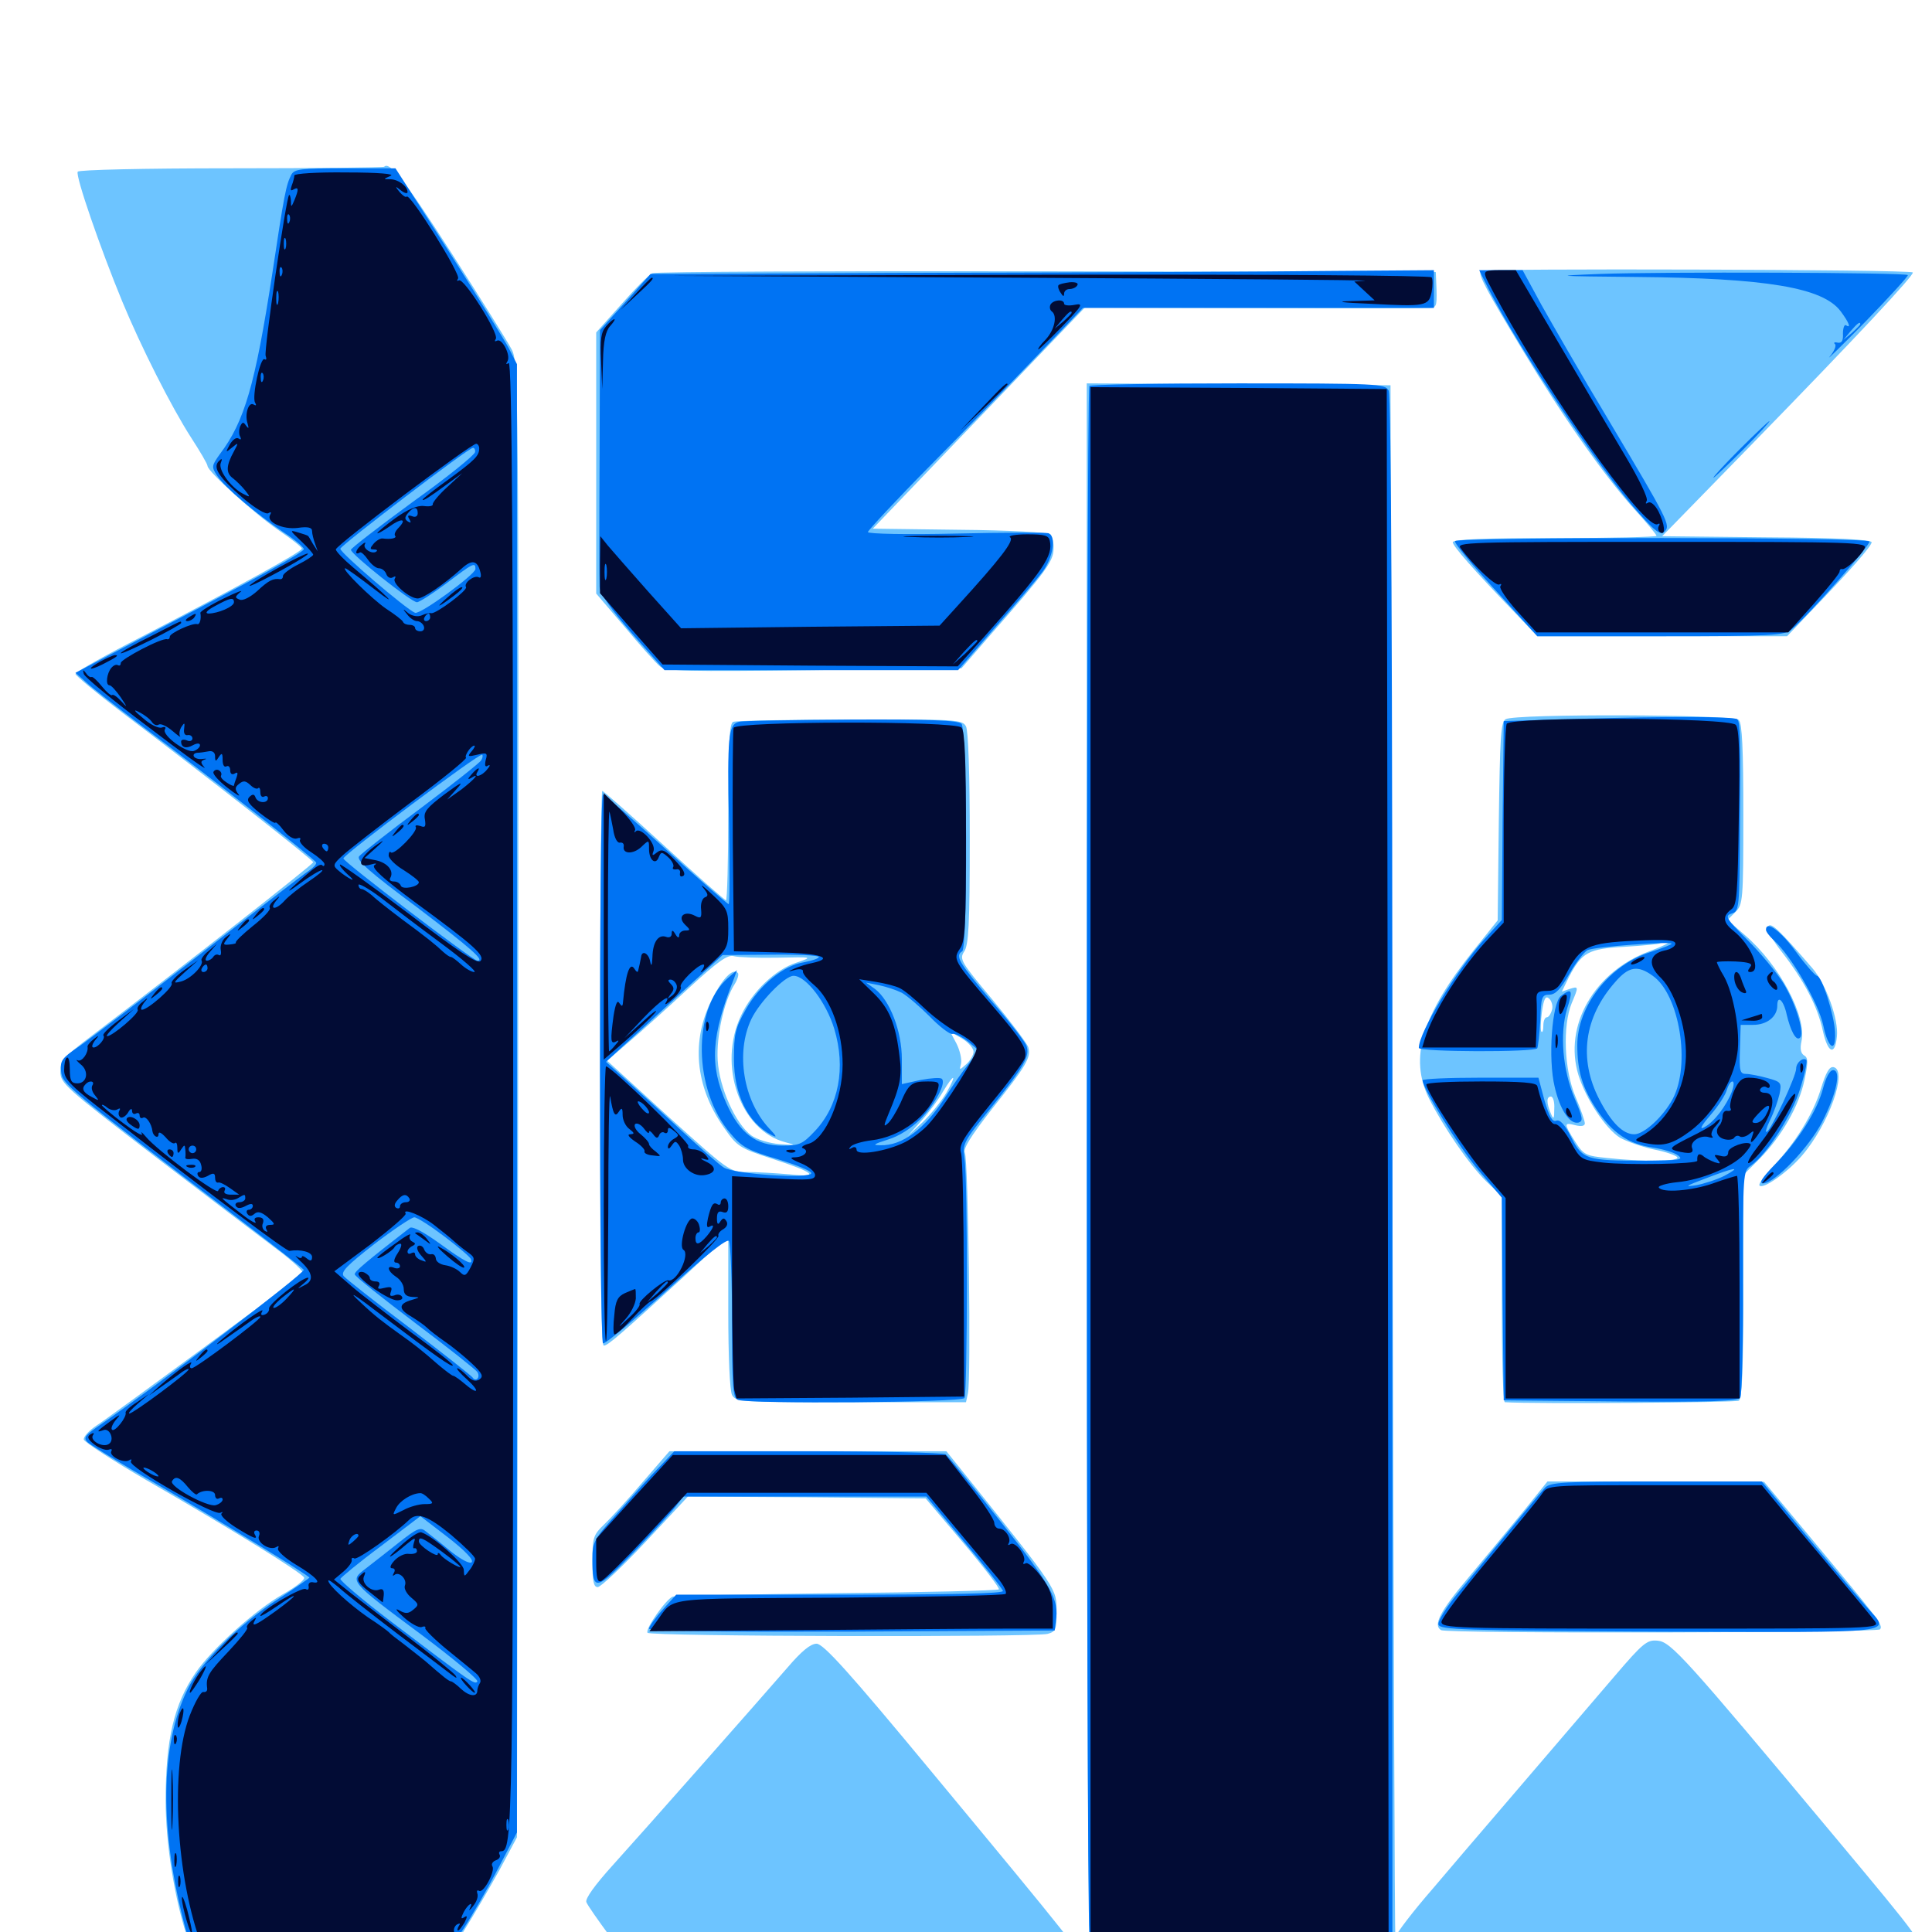 <svg xmlns="http://www.w3.org/2000/svg" viewBox="0 -1000 1000 1000">
	<path fill="#6dc4ff" d="M198.828 -913.672C198.242 -913.281 162.5 -912.891 119.531 -912.891C74.023 -912.891 40.82 -912.109 40.234 -911.133C38.867 -909.18 52.148 -870.898 63.281 -843.945C73.047 -820.312 88.672 -789.453 98.828 -773.633C103.516 -766.406 107.422 -759.766 107.422 -758.789C107.422 -756.055 131.641 -734.18 144.141 -725.586C150.781 -721.094 156.25 -716.797 156.25 -716.016C156.25 -714.453 123.242 -696.289 73.828 -670.703C54.688 -660.938 39.062 -652.148 39.062 -651.172C39.062 -650.391 49.805 -641.406 62.891 -631.445C107.812 -597.461 162.109 -554.883 162.109 -553.711C162.109 -552.539 93.164 -498.633 47.461 -463.867C33.008 -452.93 31.25 -450.977 31.25 -445.312C31.25 -439.258 33.984 -436.914 79.492 -401.953C106.055 -381.641 134.57 -359.961 143.164 -353.516C151.562 -347.266 157.812 -341.406 156.836 -340.625C152.734 -337.109 56.641 -266.406 50.195 -262.305C46.289 -259.766 43.164 -256.445 43.359 -254.883C43.75 -253.516 58.203 -244.141 75.586 -233.984C120.703 -208.008 156.836 -185.547 157.422 -183.398C157.812 -182.227 152.734 -178.32 146.094 -174.609C132.031 -166.602 109.766 -146.484 101.367 -134.375C90.039 -117.969 85.742 -99.609 85.742 -67.969C85.742 -45.508 90.43 -16.797 97.07 3.125L100.586 13.867L165.234 14.453L230.078 14.844L239.844 -0.195C245.117 -8.594 253.516 -23.047 258.594 -32.227L267.578 -49.023L268.164 -430.664C268.555 -801.172 268.359 -812.5 264.844 -819.141C262.891 -822.852 249.023 -845.117 233.984 -868.555C209.375 -906.836 201.758 -916.602 198.828 -913.672ZM766.406 -859.766C765.039 -857.812 769.336 -849.805 788.477 -818.164C808.594 -784.766 830.078 -754.102 845.703 -736.719C852.148 -729.688 857.422 -723.242 857.422 -722.656C857.422 -722.07 833.789 -721.484 804.688 -721.484C768.945 -721.484 751.953 -720.898 751.953 -719.336C751.953 -717.383 762.695 -705.078 783.984 -683.008L795.703 -670.703H860.352H925L936.719 -683.008C958.008 -705.078 968.75 -717.383 968.75 -719.336C968.75 -720.703 950.586 -721.68 914.648 -721.875L860.352 -722.461L907.031 -770.312C960.742 -825.391 991.211 -858.008 990.039 -858.984C988.672 -860.547 767.188 -861.133 766.406 -859.766ZM337.695 -858.594C335.938 -857.812 328.711 -850.586 321.68 -842.578L308.594 -827.93V-760.352V-692.773L323.438 -675.391C331.445 -665.82 339.648 -656.641 341.602 -655.078C344.531 -652.539 355.273 -652.344 421.289 -653.125L497.656 -654.102L512.891 -671.68C541.211 -703.906 545.117 -709.375 545.312 -715.625C545.508 -718.945 544.727 -722.461 543.75 -723.438C542.773 -724.414 521.68 -725.586 496.875 -725.781L451.758 -726.367L506.641 -783.594L561.523 -840.82L647.461 -840.625C694.727 -840.43 735.742 -840.43 738.672 -840.625C743.555 -840.625 743.75 -841.016 743.555 -850L743.164 -859.18L541.992 -859.57C431.445 -859.766 339.453 -859.375 337.695 -858.594ZM562.5 -392.578C562.5 -136.133 563.281 16.992 564.453 17.773C565.43 18.359 661.719 18.164 778.32 17.578L990.43 16.211L993.164 10.938C995.703 6.055 994.922 4.883 949.414 -49.609C872.07 -142.188 864.844 -150.195 858.008 -150.781C852.539 -151.367 850.391 -149.609 835.547 -132.227C789.648 -78.516 758.789 -42.773 741.797 -22.656C731.25 -10.547 722.461 0.977 722.266 2.734C721.875 4.492 721.289 -175.391 720.703 -397.266L719.727 -800.586L641.211 -801.172L562.5 -801.562ZM779.297 -627.734C776.758 -626.172 776.367 -617.773 775.781 -574.805L775.195 -523.633L762.695 -508.008C735.938 -474.609 729.297 -452.344 739.648 -431.445C747.266 -416.406 760.547 -397.07 769.336 -388.477L777.344 -380.859V-327.539C777.344 -298.242 777.93 -274.219 778.906 -274.219C793.75 -273.242 898.438 -274.023 900 -275C901.758 -275.977 902.344 -291.797 902.344 -334.18V-391.797L910.742 -400.195C922.266 -411.914 931.25 -427.734 933.984 -441.016C935.938 -450.195 935.938 -452.539 933.789 -453.711C932.031 -454.883 931.641 -457.227 932.422 -460.938C935.352 -473.828 920.898 -500.781 903.125 -516.016L894.141 -523.828L898.242 -527.93C902.148 -531.836 902.344 -533.789 902.344 -578.516C902.344 -612.109 901.758 -625.586 900 -627.344C897.07 -630.273 783.789 -630.664 779.297 -627.734ZM853.711 -507.617C825.195 -497.07 809.18 -469.141 816.992 -443.555C820.898 -431.055 831.055 -415.82 838.477 -411.133C841.992 -409.18 849.805 -406.445 855.859 -405.078C862.109 -403.906 867.578 -401.953 868.164 -400.977C869.531 -398.828 850 -398.633 832.227 -400.586C820.703 -401.758 819.727 -402.148 815.234 -409.18C809.375 -418.555 809.375 -419.141 815.43 -417.578C818.555 -416.797 820.312 -417.188 820.312 -418.555C820.312 -419.727 818.164 -425.977 815.43 -432.422C809.57 -446.289 808.789 -469.141 813.477 -480.664C817.188 -489.453 817.188 -489.648 812.305 -488.086L808.398 -486.719L812.109 -494.336C818.75 -507.031 822.07 -508.984 841.211 -509.961C850.586 -510.547 858.789 -511.328 859.18 -511.719C859.57 -512.109 861.328 -512.5 863.086 -512.305C864.844 -512.305 860.547 -510.156 853.711 -507.617ZM803.32 -477.344C802.734 -475.195 801.562 -473.438 800.586 -473.438C799.609 -473.438 798.828 -471.484 798.828 -469.141C798.828 -466.797 798.438 -465.43 797.852 -466.016C797.266 -466.406 797.461 -471.094 798.047 -475.977C799.023 -483.008 800 -484.766 801.758 -483.203C803.125 -482.031 803.906 -479.297 803.32 -477.344ZM804.492 -426.172C804.492 -420.703 804.102 -420.312 802.734 -423.633C800.391 -429.102 800.391 -432.422 802.734 -432.422C803.906 -432.422 804.688 -429.492 804.492 -426.172ZM379.492 -626.367C377.539 -625.781 376.953 -614.453 376.953 -579.688C376.953 -554.492 376.367 -533.984 375.781 -533.984C375.195 -533.984 360.742 -546.68 343.75 -562.305C326.758 -577.93 312.305 -590.625 311.719 -590.625C311.133 -590.625 310.547 -525.977 310.547 -447.07C310.547 -350.586 311.133 -303.516 312.5 -303.516C314.648 -303.516 320.898 -308.984 355.078 -340.234L376.953 -360.547V-321.094C376.953 -297.656 377.734 -280.273 378.906 -277.93C380.859 -274.414 383.594 -274.219 440.43 -274.219H500L500.977 -278.711C502.734 -285.156 501.172 -399.805 499.414 -403.32C498.438 -405.469 502.344 -411.719 513.281 -425.781C531.445 -448.633 533.789 -452.734 532.227 -458.008C531.445 -460.156 523.047 -471.289 513.672 -482.617C497.461 -501.953 496.484 -503.516 499.023 -507.422C501.367 -510.742 501.953 -521.484 501.953 -565.82C501.953 -599.609 501.172 -621.68 500 -624.023C498.047 -627.539 495.312 -627.734 439.844 -627.539C408.008 -627.539 380.664 -626.953 379.492 -626.367ZM402.344 -504.297C420.898 -504.688 420.898 -504.688 412.305 -501.758C401.367 -498.242 389.453 -486.914 383.594 -474.414C371.289 -448.633 383.203 -414.844 406.445 -408.789C412.305 -407.227 412.109 -407.227 403.516 -407.812C398.438 -408.203 391.797 -410.156 388.867 -412.305C380.859 -418.164 372.266 -436.914 371.484 -451.172C370.703 -463.672 374.805 -482.227 380.273 -490.625C381.836 -493.164 382.617 -495.898 381.836 -496.484C379.297 -499.023 373.828 -493.359 368.555 -482.812C357.617 -461.328 359.766 -437.891 374.414 -416.797C381.641 -406.445 382.422 -405.859 399.805 -400.195C422.07 -392.969 424.609 -390.43 408.398 -392.188C401.562 -392.773 391.797 -393.359 386.719 -393.359C377.734 -393.359 377.344 -393.75 345.898 -422.07L314.258 -450.977L325.586 -460.742C331.836 -466.016 345.703 -478.516 356.445 -488.477C371.68 -502.539 376.758 -506.055 379.883 -505.078C382.031 -504.492 392.188 -504.102 402.344 -504.297ZM503.906 -455.664C503.906 -453.906 502.148 -450.977 500.195 -449.219C496.484 -445.898 496.484 -445.898 497.461 -449.609C497.852 -451.758 496.875 -456.25 495.117 -459.766L491.797 -466.016L497.852 -462.5C501.172 -460.547 503.906 -457.422 503.906 -455.664ZM489.844 -434.375C487.305 -430.078 481.836 -423.242 477.539 -419.141L469.727 -411.914L476.758 -419.727C480.664 -424.023 485.742 -430.859 488.086 -434.961C493.945 -444.727 495.508 -444.336 489.844 -434.375ZM915.234 -520.508C914.258 -519.141 917.188 -513.672 922.461 -507.031C933.789 -492.383 940.82 -479.102 943.555 -466.211C946.094 -454.883 949.805 -453.32 950.781 -463.477C951.758 -472.266 945.117 -490.625 938.281 -498.633C921.094 -518.555 916.602 -522.852 915.234 -520.508ZM942.578 -436.719C938.672 -423.633 929.102 -408.008 917.383 -395.898C913.086 -391.211 909.961 -387.109 910.742 -386.328C912.695 -384.375 925.195 -393.164 932.617 -401.758C946.484 -417.773 956.641 -446.094 949.023 -447.656C946.875 -448.047 945.117 -444.922 942.578 -436.719ZM332.617 -232.812C325 -223.828 316.016 -214.062 312.695 -210.938C307.031 -205.469 306.641 -204.102 306.641 -191.797C306.641 -181.641 307.227 -178.516 309.375 -178.516C310.938 -178.516 322.07 -189.062 334.18 -201.953L356.055 -225.391L417.578 -225L479.102 -224.414L498.633 -201.367C509.375 -188.672 517.578 -177.93 516.992 -177.344C516.406 -176.758 478.711 -175.781 433.203 -175.391C387.891 -174.805 349.609 -174.023 348.242 -173.633C344.922 -172.461 333.789 -156.836 335.156 -154.883C336.328 -152.93 534.766 -152.539 542.188 -154.297C546.484 -155.469 546.875 -156.445 546.875 -165.82C546.875 -177.734 547.656 -176.758 500.391 -235.742L489.844 -248.828H418.164H346.484ZM788.867 -218.164C782.031 -209.766 769.141 -194.336 760.352 -183.789C745.312 -166.016 741.602 -158.789 745.898 -156.25C748.828 -154.297 971.289 -154.883 973.047 -156.641C975 -158.594 972.461 -161.719 937.5 -203.711L913.086 -233.008L857.031 -233.203H800.977ZM407.812 -137.109C392.383 -119.336 333.789 -52.93 316.992 -34.375C308.008 -24.414 302.734 -17.188 303.516 -15.43C304.102 -13.867 309.57 -6.055 315.625 2.148L326.562 16.797L442.773 17.188C533.789 17.578 559.375 17.188 559.961 15.43C561.133 12.5 554.688 4.492 482.617 -82.422C439.453 -134.57 426.172 -149.219 422.656 -149.219C419.531 -149.219 414.844 -145.312 407.812 -137.109Z"/>
	<path fill="#0073f3" d="M150.781 -909.57C148.047 -904.297 147.07 -899.219 140.82 -857.617C132.031 -800.781 126.562 -781.836 113.867 -765.039C109.57 -758.984 109.375 -758.398 112.305 -753.906C116.406 -747.656 132.617 -733.984 146.875 -724.414C153.125 -720.312 157.617 -716.406 157.227 -715.625C155.859 -713.477 134.766 -701.758 82.617 -674.609L39.062 -651.758L44.531 -646.875C47.461 -644.141 60.547 -633.984 73.438 -624.219C107.617 -598.633 163.086 -555.273 163.672 -553.516C163.867 -552.734 162.109 -550.781 159.766 -549.219C157.227 -547.656 131.641 -527.93 102.539 -505.273C73.633 -482.812 45.508 -461.523 40.43 -458.008C32.031 -452.344 31.055 -450.977 31.641 -445.508C32.227 -438.867 34.18 -437.305 121.484 -370.703C140.43 -356.25 156.445 -343.75 157.227 -342.773C158.008 -341.211 80.664 -282.227 52.148 -262.695C44.141 -257.227 42.969 -255.859 45.312 -253.516C46.68 -252.148 63.281 -241.992 82.031 -231.25C115.234 -211.914 160.156 -184.375 160.156 -183.398C160.156 -183.203 152.93 -178.125 144.141 -172.461C123.633 -159.18 103.711 -139.453 97.07 -125.586C82.812 -96.484 82.422 -52.93 95.898 -2.148C99.219 9.766 100.977 13.086 104.297 14.062C106.445 14.453 121.68 14.648 137.695 14.062C153.906 13.672 181.25 13.086 198.828 13.086L230.469 12.891L239.453 -0.977C244.336 -8.398 252.734 -23.047 258.008 -33.203L267.578 -51.562V-431.445V-811.523L263.477 -819.531C261.133 -824.023 247.07 -846.68 232.031 -870.312L204.688 -912.891H178.516C155.664 -912.891 152.344 -912.5 150.781 -909.57ZM245.898 -766.016C245.898 -764.648 231.445 -752.93 213.672 -740.234C196.094 -727.344 181.641 -716.211 181.641 -715.43C181.641 -713.086 212.891 -688.281 215.82 -688.281C216.992 -688.281 224.023 -692.773 231.055 -698.047C244.922 -708.594 246.094 -709.18 246.094 -705.469C245.898 -702.539 217.578 -681.836 214.844 -682.812C210.547 -684.375 175.586 -714.258 176.172 -716.016C176.953 -718.164 242.188 -767.969 244.727 -768.164C245.508 -768.359 246.094 -767.188 245.898 -766.016ZM249.023 -606.445C248.438 -605.273 234.375 -594.141 217.969 -581.836C201.367 -569.531 187.109 -558.203 185.938 -556.836C184.18 -554.883 191.016 -548.828 216.016 -530.273C243.945 -508.984 251.172 -502.734 247.07 -502.734C244.922 -502.734 177.734 -553.906 177.734 -555.664C177.734 -557.617 248.438 -610.547 249.609 -609.375C250 -608.789 249.805 -607.617 249.023 -606.445ZM230.078 -359.961C237.305 -354.492 243.555 -349.219 243.75 -348.242C245.117 -344.531 240.625 -346.875 227.734 -356.25C219.336 -362.305 213.477 -365.43 212.109 -364.453C190.234 -347.461 183.594 -341.992 183.594 -340.43C183.594 -339.453 197.656 -328.32 214.648 -315.43C231.836 -302.539 246.289 -291.016 247.07 -289.844C248.828 -287.109 246.289 -284.375 244.531 -287.109C243.75 -288.086 228.906 -299.805 211.523 -313.086C194.141 -326.172 179.102 -338.086 177.93 -339.453C176.172 -341.602 179.688 -345.117 193.75 -356.055C203.711 -363.672 213.086 -369.922 214.453 -369.922C215.82 -369.922 222.852 -365.43 230.078 -359.961ZM244.141 -191.406C243.164 -190.43 238.867 -192.578 233.008 -197.266C227.93 -201.562 222.07 -206.055 220.312 -207.422C217.578 -209.766 215.625 -208.789 206.445 -201.562C200.586 -196.875 192.773 -190.82 189.258 -188.086C180.859 -181.641 180.273 -182.031 218.359 -153.711C234.766 -141.406 247.656 -130.664 247.07 -129.688C245.898 -127.734 243.945 -129.102 202.344 -160.742C187.695 -171.875 175.977 -181.836 176.172 -182.812C176.562 -183.594 185.938 -191.406 197.266 -199.805L217.578 -215.234L231.836 -204.297C240.625 -197.461 245.312 -192.578 244.141 -191.406ZM485.352 -858.789L336.719 -858.203L323.633 -843.555L310.547 -829.102L310.352 -765.039C310.156 -729.883 310.156 -698.828 310.352 -696.094C310.547 -692.773 316.406 -684.375 327.148 -672.07L343.945 -653.125H419.922H495.898L515.039 -675.195C525.586 -687.109 536.719 -700.195 539.648 -704.102C545.117 -711.523 546.875 -722.461 542.578 -724.023C541.211 -724.414 519.531 -724.414 494.727 -723.828C469.727 -723.242 449.219 -723.633 449.219 -724.609C449.219 -725.391 463.867 -741.211 482.031 -759.57C500 -777.734 525 -803.516 537.695 -816.797L560.547 -840.625H651.367H742.188V-850.391V-860.156L688.086 -859.766C658.203 -859.375 566.992 -858.984 485.352 -858.789ZM770.703 -850C786.523 -818.945 828.516 -756.055 848.438 -734.18C856.836 -724.805 859.57 -722.852 861.523 -724.805C864.844 -728.125 863.672 -730.273 832.812 -782.227C818.945 -805.273 803.32 -832.422 797.852 -842.188L788.086 -860.156H776.758H765.625ZM828.125 -858.203C802.539 -857.227 804.492 -857.031 847.07 -856.641C914.258 -856.055 943.555 -851.172 952.734 -838.867C957.227 -832.812 958.203 -829.883 955.469 -831.641C954.688 -832.227 953.906 -830.273 953.906 -827.344C954.102 -823.633 953.32 -822.266 951.172 -822.656C949.609 -823.047 948.828 -822.656 949.805 -821.875C950.586 -821.094 949.414 -818.164 947.07 -815.43C944.727 -812.695 953.125 -820.898 965.625 -833.594C978.125 -846.484 987.891 -857.227 987.5 -857.617C986.328 -858.984 859.375 -859.375 828.125 -858.203ZM962.891 -832.227C962.891 -831.836 960.938 -829.883 958.594 -827.734L954.102 -824.023L957.812 -828.516C961.328 -832.617 962.891 -833.789 962.891 -832.227ZM563.867 -800.195C562.109 -798.633 562.109 -20.703 563.867 0.586L565.039 16.797H642.773H720.703V-388.672C720.703 -664.258 720.117 -795.312 718.75 -797.852C716.797 -801.367 713.867 -801.562 640.82 -801.562C599.219 -801.562 564.453 -800.977 563.867 -800.195ZM900.391 -767.383C892.383 -759.375 886.328 -752.734 886.914 -752.734C887.305 -752.734 894.336 -759.375 902.344 -767.383C910.352 -775.391 916.406 -782.031 915.82 -782.031C915.43 -782.031 908.398 -775.391 900.391 -767.383ZM753.125 -719.922C752.539 -718.945 761.914 -707.617 774.023 -694.531L795.703 -670.703H859.57C917.578 -670.703 923.828 -671.094 927.344 -674.219C936.719 -682.031 968.555 -718.359 967.578 -719.727C966.211 -722.07 754.492 -722.07 753.125 -719.922ZM817.383 -627.93L778.32 -626.758L777.734 -575.195L777.344 -523.828L768.164 -513.672C753.711 -497.656 734.375 -465.625 734.375 -457.617C734.375 -455.469 794.336 -455.273 795.703 -457.422C796.094 -458.203 796.875 -464.844 797.266 -472.07C797.656 -483.984 798.047 -485.156 801.953 -485.156C805.078 -485.156 807.812 -488.086 812.305 -495.898C815.625 -501.758 819.922 -507.227 821.68 -508.203C825 -509.961 865.234 -512.891 865.234 -511.523C865.234 -511.133 860.352 -509.18 854.297 -507.227C833.008 -500.586 816.406 -479.297 816.406 -458.984C816.406 -445.508 819.141 -436.523 826.758 -425.195C834.766 -413.477 843.164 -407.812 855.273 -406.055C860.547 -405.273 866.602 -403.516 868.555 -401.953C871.68 -399.609 869.336 -399.414 851.367 -399.219C821.094 -399.219 819.141 -399.805 813.281 -411.328C809.961 -417.969 807.422 -420.703 805.469 -419.922C803.516 -419.141 801.953 -421.875 799.414 -430.469L796.289 -442.188H766.211C749.805 -442.188 736.328 -441.602 736.328 -440.82C736.523 -436.328 754.688 -407.031 765.039 -394.531L777.344 -380.078L777.734 -327.734L778.32 -275.195L838.672 -274.609C885.742 -274.219 899.414 -274.805 900.781 -276.562C901.562 -277.93 902.344 -304.883 902.148 -336.523C902.148 -392.969 902.148 -393.945 906.25 -396.68C914.648 -402.539 927.734 -423.047 931.836 -436.719C934.18 -444.141 935.547 -450.781 934.961 -451.367C933.203 -452.93 929.688 -450 929.688 -446.875C929.688 -442.969 916.992 -415.82 914.648 -414.258C913.477 -413.477 914.258 -416.211 916.211 -420.312C918.164 -424.219 920.312 -430.273 921.094 -433.789C922.266 -439.648 921.875 -440.039 914.844 -441.992C910.547 -443.164 905.664 -444.141 903.711 -444.141C900.586 -444.141 900.195 -445.703 900.586 -456.836L900.977 -469.531H907.422C914.648 -469.531 919.922 -473.828 919.922 -479.492C919.922 -485.352 923.242 -482.227 924.805 -474.805C926.758 -466.602 929.492 -461.328 931.445 -462.695C934.375 -464.453 929.883 -479.688 923.242 -490.82C919.727 -496.484 911.328 -506.641 904.492 -513.477C893.359 -524.609 892.578 -525.977 896.289 -527.148C900.195 -528.32 900.391 -529.492 900.586 -570.703C900.977 -616.797 900.781 -626.172 899.219 -627.734C897.656 -629.102 863.672 -629.297 817.383 -627.93ZM855.469 -494.922C869.336 -485.156 875.195 -448.828 865.82 -431.25C860.938 -422.07 850.977 -412.891 845.898 -412.891C840.039 -412.891 833.984 -418.945 827.734 -431.055C816.992 -451.953 819.922 -473.438 835.938 -491.602C842.969 -499.805 847.656 -500.586 855.469 -494.922ZM896.484 -435.156C893.555 -427.539 887.109 -419.141 882.227 -416.602C879.492 -415.039 880.273 -416.992 885.352 -422.852C889.453 -427.539 893.164 -433.398 893.75 -435.742C894.531 -438.281 895.703 -440.234 896.68 -440.234C897.656 -440.234 897.461 -437.891 896.484 -435.156ZM892.578 -391.406C888.672 -389.453 882.031 -387.305 877.93 -386.523C871.484 -385.547 872.461 -386.133 882.812 -390.039C898.047 -395.898 901.953 -396.484 892.578 -391.406ZM382.422 -626.367C376.953 -625 376.367 -618.555 377.344 -573.828C377.734 -550.781 377.734 -532.031 377.148 -532.031C376.562 -532.031 361.914 -544.727 344.727 -560.352C327.539 -575.977 312.891 -588.672 312.109 -588.672C309.961 -588.672 310.156 -305.859 312.109 -304.688C313.086 -304.102 327.734 -316.406 344.922 -331.836C365.43 -350.391 376.367 -359.18 377.344 -357.617C378.125 -356.25 378.906 -337.5 378.906 -316.016C378.906 -281.836 379.297 -276.367 382.031 -275.391C387.891 -273.242 497.656 -274.023 499.219 -276.367C500.781 -279.102 500.977 -390.039 499.219 -400.195C498.047 -407.812 498.438 -408.789 512.891 -426.562C530.469 -448.438 533.203 -453.516 531.25 -458.789C530.469 -460.938 522.266 -471.484 512.891 -482.227C496.484 -501.562 494.141 -505.273 498.047 -507.617C500.977 -509.375 500.586 -622.461 497.656 -625.391C495.898 -627.148 480.859 -627.734 440.625 -627.539C410.352 -627.344 384.18 -626.953 382.422 -626.367ZM423.828 -504.688C423.828 -503.906 420.312 -502.734 416.211 -501.953C405.664 -500.391 393.164 -490.234 385.938 -477.344C380.664 -467.969 379.883 -464.844 379.883 -451.953C379.883 -433.398 387.109 -418.75 399.414 -412.5C402.344 -410.938 402.148 -411.719 398.047 -416.016C384.766 -430.273 380.664 -455.078 388.867 -472.461C393.164 -481.445 406.25 -494.922 410.742 -494.922C417.188 -494.922 427.734 -481.055 431.836 -467.383C437.891 -447.266 434.18 -427.539 421.68 -414.453C415.43 -407.812 413.672 -407.031 405.078 -407.031C391.211 -407.031 383.008 -413.281 375.977 -428.906C367.188 -448.633 367.969 -463.477 380.078 -493.945L381.445 -497.852L376.953 -493.945C358.203 -477.734 358.789 -435.742 378.125 -413.281C383.984 -406.25 387.305 -404.492 402.539 -400C412.109 -397.07 419.922 -393.945 419.922 -392.773C419.922 -389.648 380.078 -392.188 374.609 -395.703C372.07 -397.266 362.695 -405.664 353.516 -414.062C344.336 -422.656 331.641 -434.18 325.195 -440.039L313.672 -450.391L321.484 -457.617C325.781 -461.523 339.258 -473.828 351.562 -485.156L374.023 -505.664L399.023 -505.859C412.695 -506.055 423.828 -505.469 423.828 -504.688ZM466.797 -486.133C469.531 -484.57 475.977 -479.102 481.25 -473.828C486.523 -468.359 491.797 -464.453 492.969 -464.844C494.141 -465.234 497.656 -463.477 500.977 -460.938L506.641 -456.25L500.977 -448.828C497.656 -444.727 492.578 -437.305 489.453 -432.422C478.906 -415.82 466.992 -406.836 455.664 -407.227C451.367 -407.227 452.148 -407.812 459.57 -410.156C465.43 -411.914 471.68 -416.016 476.367 -420.703C484.18 -428.711 489.844 -439.453 487.5 -441.602C486.719 -442.383 481.836 -441.992 476.562 -441.016L466.797 -438.867V-451.758C466.797 -466.406 460.547 -482.227 452.93 -488.086L448.242 -491.406L455.078 -490.039C458.789 -489.258 464.062 -487.5 466.797 -486.133ZM914.062 -518.75C914.062 -517.773 915.82 -515.43 918.164 -513.281C927.148 -505.273 941.406 -480.469 943.75 -469.141C946.289 -457.031 950.391 -454.688 949.805 -465.82C949.414 -474.609 942.969 -494.922 940.43 -494.922C939.453 -495.117 934.57 -500.586 929.688 -507.227C921.875 -517.969 914.062 -523.828 914.062 -518.75ZM808.008 -484.57C803.32 -481.25 801.172 -451.953 804.688 -437.5C807.422 -425.586 812.5 -417.969 816.992 -418.945C819.531 -419.727 819.336 -421.289 815.039 -431.445C808.789 -446.094 807.227 -465.039 811.133 -477.93C814.258 -487.5 813.672 -488.867 808.008 -484.57ZM943.555 -436.523C940.625 -425.195 930.664 -409.375 918.359 -396.875C911.719 -390.039 910.352 -387.5 912.695 -387.5C918.555 -387.5 936.523 -406.25 943.164 -419.336C950.586 -433.789 953.125 -446.094 948.828 -446.094C947.07 -446.094 945.117 -442.383 943.555 -436.523ZM341.016 -240.43C336.523 -235.938 327.148 -225.391 319.922 -217.188C307.422 -203.32 306.641 -201.953 306.641 -192.969C306.641 -175.977 308.398 -176.367 327.734 -196.289C337.5 -206.445 347.266 -216.992 349.609 -220.117L353.711 -225.391H416.602H479.492L499.023 -201.953C509.766 -189.258 518.75 -177.734 519.141 -176.562C519.727 -175.195 493.164 -174.609 434.961 -174.609H350L342.969 -166.797C339.062 -162.5 335.938 -158.008 335.938 -157.031C335.938 -155.664 371.484 -155.273 441.016 -155.469L545.898 -156.055L546.484 -160.742C548.242 -172.07 544.531 -178.711 518.164 -212.109C503.516 -230.664 490.625 -246.484 489.453 -247.266C488.281 -248.047 456.25 -248.828 418.164 -248.828H349.023ZM799.805 -230.078C797.07 -227.148 785.742 -213.477 754.297 -175C748.633 -168.164 744.141 -160.938 744.531 -159.18C745.117 -156.445 755.859 -156.055 858.984 -155.469C985.547 -155.078 978.711 -154.102 966.211 -168.164C960.156 -175 936.523 -203.125 919.336 -224.219L911.914 -233.203H857.422C809.961 -233.203 802.539 -232.812 799.805 -230.078Z"/>
	<path fill="#020c35" d="M152.344 -909.18C152.344 -908.203 151.758 -905.859 150.977 -903.906C150.195 -901.562 150.391 -900.977 151.953 -901.953C154.688 -903.516 154.688 -901.953 152.344 -896.289C150.781 -892.578 150.586 -892.578 150.586 -896.094C150.391 -898.242 150 -899.414 149.609 -899.023C148.047 -897.266 136.523 -818.555 137.5 -815.82C138.086 -814.258 137.891 -813.477 136.914 -814.062C134.766 -815.43 130.273 -794.531 132.031 -791.602C132.812 -790.234 132.617 -789.844 131.25 -790.625C128.711 -792.188 126.562 -785.742 128.125 -780.859C128.906 -778.125 128.711 -777.93 127.344 -779.688C125.977 -781.836 125.391 -781.641 124.219 -779.102C123.633 -777.344 123.633 -774.805 124.414 -773.828C125 -772.461 124.609 -772.266 123.438 -773.047C122.266 -773.828 120.312 -772.266 118.945 -769.922C116.602 -765.625 116.797 -765.625 120.117 -768.359C123.438 -771.094 123.633 -771.094 121.094 -766.406C116.992 -758.984 116.797 -755.078 120.703 -752.344C122.461 -750.977 125.391 -748.047 126.953 -746.094C129.688 -742.578 129.688 -742.383 125.586 -744.531C119.336 -747.852 112.891 -756.836 114.258 -760.352C115.234 -762.695 114.844 -762.891 113.281 -761.328C109.961 -758.008 113.281 -752.93 125.781 -742.188C132.227 -736.719 137.695 -733.594 138.867 -734.375C140.234 -735.156 140.625 -734.961 139.844 -733.594C137.5 -729.883 146.289 -725.781 154.102 -726.758C159.375 -727.539 161.523 -726.953 161.523 -725.195C161.523 -723.633 162.305 -720.703 163.086 -718.555L164.453 -714.648L161.914 -718.555C160.742 -720.703 159.57 -722.656 159.375 -722.656C159.18 -722.852 157.031 -723.633 154.297 -724.414C149.805 -725.781 149.805 -725.586 155.859 -719.922C159.18 -716.797 162.109 -713.477 162.109 -712.891C162.109 -712.305 158.594 -709.961 154.297 -707.812C150 -705.664 146.484 -702.93 146.484 -701.953C146.484 -700.781 145.898 -700.195 145.117 -700.195C141.406 -700.781 139.062 -699.609 133.203 -694.141C129.492 -690.82 125.586 -688.867 124.023 -689.648C121.484 -690.625 121.484 -691.016 124.414 -693.555C126.367 -694.922 122.461 -693.555 115.82 -690.234C108.984 -686.914 103.711 -683.594 103.711 -682.812C104.297 -679.492 103.32 -676.562 102.148 -676.953C99.609 -677.734 87.891 -672.266 87.891 -670.508C87.891 -669.531 87.305 -668.945 86.523 -669.141C83.984 -670.117 62.5 -658.789 62.5 -656.836C62.5 -655.664 61.914 -655.273 61.133 -655.664C60.156 -656.25 58.789 -655.664 57.617 -654.297C55.273 -651.562 54.492 -645.312 56.641 -645.312C57.617 -645.312 60.156 -642.383 62.5 -639.062C66.016 -633.789 66.016 -633.398 62.891 -636.914C60.742 -639.258 58.594 -640.82 58.008 -640.234C57.617 -639.648 55.078 -641.797 52.734 -644.727C50.391 -647.656 48.047 -649.805 47.461 -649.609C46.875 -649.219 45.508 -650 44.531 -651.562C42.969 -653.516 42.773 -653.516 43.359 -651.172C43.75 -649.609 58.594 -637.305 76.367 -624.023C93.945 -610.547 107.227 -600.977 105.859 -602.734C103.711 -605.273 103.711 -606.055 105.859 -606.836C107.227 -607.227 106.836 -607.422 105.078 -607.227C103.125 -606.836 100.977 -607.422 100.391 -608.398C99.805 -609.375 100.586 -610.156 101.953 -610.352C103.32 -610.352 106.055 -610.742 108.008 -611.133C109.961 -611.523 111.328 -610.547 111.328 -608.594C111.328 -605.664 111.719 -605.664 113.281 -608.203C114.844 -610.547 115.234 -610.156 115.234 -606.641C115.234 -604.102 116.016 -602.734 117.188 -603.32C118.164 -603.906 119.141 -603.125 119.141 -601.367C119.141 -599.414 120.117 -598.828 121.484 -599.609C123.047 -600.586 123.242 -600 122.461 -597.656C121.68 -595.703 121.094 -593.75 121.094 -593.359C121.094 -592.969 119.336 -593.555 117.383 -594.922C115.234 -596.289 113.867 -597.852 114.453 -598.633C114.844 -599.414 114.453 -600.586 113.477 -601.172C112.5 -601.953 111.133 -601.562 110.547 -600.586C109.766 -599.609 113.086 -595.898 117.578 -592.383C122.266 -588.672 124.805 -587.305 123.438 -588.867C121.484 -591.406 121.484 -592.578 123.828 -594.336C125.977 -596.094 127.148 -595.898 129.492 -593.75C131.055 -592.188 132.812 -591.406 133.594 -591.992C134.18 -592.773 134.766 -591.797 134.766 -589.844C134.766 -588.086 135.547 -587.109 136.719 -587.695C137.695 -588.281 138.672 -587.891 138.672 -586.914C138.672 -583.984 133.398 -584.18 132.227 -587.305C131.641 -589.062 130.664 -589.062 129.102 -587.5C127.344 -585.742 128.711 -583.789 134.57 -579.102C139.062 -575.586 142.578 -573.438 142.578 -574.219C142.578 -574.805 144.531 -573.242 146.68 -570.312C149.023 -567.188 151.953 -565.43 153.711 -566.016C155.273 -566.602 155.859 -566.211 155.273 -565.234C154.688 -564.258 157.227 -561.328 160.938 -558.984C164.844 -556.445 167.969 -553.711 167.969 -552.734C167.969 -551.758 167.383 -551.367 166.797 -552.148C165.625 -553.125 162.695 -551.172 151.367 -540.82C148.047 -537.891 149.805 -538.672 155.078 -542.578C160.352 -546.484 165.625 -549.609 166.602 -549.609C167.773 -549.609 164.648 -547.07 159.766 -543.75C155.078 -540.625 149.414 -536.133 147.461 -533.984C143.164 -529.102 139.062 -528.711 142.773 -533.594C145.312 -536.523 145.117 -536.719 142.188 -534.18C140.234 -532.812 139.062 -530.859 139.648 -530.078C140.234 -529.102 136.328 -525 130.859 -520.703C125.586 -516.406 121.68 -512.695 122.07 -512.109C122.461 -511.719 121.094 -511.328 118.945 -511.133C115.43 -510.742 115.234 -511.133 117.578 -514.062C119.922 -516.992 119.727 -517.188 116.797 -514.844C115.039 -513.477 113.867 -510.547 114.258 -508.398C114.648 -506.25 114.258 -505.078 113.281 -505.664C112.305 -506.25 111.133 -505.859 110.352 -504.688C109.766 -503.711 108.203 -502.734 107.031 -502.734C105.859 -502.734 106.445 -504.688 108.594 -507.227L112.305 -511.523L108.008 -507.812C105.469 -505.859 103.906 -503.516 104.297 -502.93C105.859 -500.586 98.828 -493.359 93.75 -491.992C89.258 -490.82 89.453 -491.211 95.703 -496.875L102.539 -502.93L95.312 -497.852C91.211 -494.922 88.281 -491.797 88.867 -491.016C90.039 -489.258 76.562 -477.344 73.438 -477.344C72.656 -477.344 73.047 -478.906 74.414 -480.859C76.953 -483.789 76.758 -483.984 73.828 -481.445C71.875 -480.078 70.703 -478.125 71.289 -477.344C72.266 -475.586 58.203 -463.672 55.469 -463.672C54.492 -463.672 57.227 -466.797 61.523 -470.703L69.336 -477.734L60.938 -471.484C56.25 -467.969 52.93 -464.648 53.516 -464.062C54.883 -462.695 50.781 -457.812 48.438 -457.812C47.266 -457.812 47.656 -459.375 49.023 -461.328C51.562 -464.258 51.367 -464.453 48.438 -462.109C46.484 -460.547 45.117 -458.789 45.312 -458.203C45.898 -455.078 42.383 -450.195 40.234 -451.172C39.062 -451.758 39.648 -450.977 41.602 -449.219C46.289 -445.703 45.117 -439.258 40.039 -439.258C36.914 -439.258 36.133 -440.625 36.133 -446.484C36.133 -450.391 35.547 -453.125 34.57 -452.539C33.789 -452.148 33.203 -449.219 33.203 -446.094C33.203 -441.211 36.523 -437.891 58.203 -421.289C108.984 -381.641 148.242 -352.344 149.805 -352.539C155.664 -353.516 161.523 -351.953 161.523 -349.414C161.523 -347.266 160.742 -347.07 158.789 -348.633C157.422 -349.805 156.25 -350.195 156.25 -349.414C156.25 -348.633 155.078 -348.633 153.711 -349.609C152.344 -350.586 153.125 -349.609 155.273 -347.461C161.914 -341.406 162.695 -337.109 157.617 -334.766C153.516 -332.617 153.516 -332.617 157.031 -335.547C159.18 -337.305 160.156 -338.672 159.375 -338.672C156.25 -338.672 138.672 -324.805 139.258 -322.656C139.453 -321.484 138.477 -320.117 136.914 -319.531C135.156 -318.945 134.766 -319.531 135.742 -321.289C137.5 -324.023 123.828 -314.453 114.258 -306.25C110.742 -303.125 112.109 -303.711 117.773 -307.812C122.852 -311.328 128.711 -315.43 130.859 -316.992C133.008 -318.359 134.766 -319.141 134.766 -318.359C134.766 -316.797 101.367 -291.797 99.219 -291.797C98.242 -291.797 98.047 -292.773 98.828 -294.141C100.586 -296.875 91.797 -290.625 83.008 -283.008L77.148 -277.734L83.789 -282.422C87.305 -284.961 91.992 -288.086 93.945 -289.648C95.898 -291.016 97.656 -291.797 97.656 -291.211C97.656 -289.648 68.945 -268.359 66.992 -268.359C66.016 -268.359 68.164 -270.703 71.289 -273.438L77.148 -278.516L70.898 -274.219C67.383 -272.07 64.648 -269.531 65.039 -268.75C65.625 -266.406 59.375 -258.594 58.008 -259.961C57.227 -260.547 58.203 -262.891 59.961 -265.039C62.891 -268.359 62.305 -268.164 57.227 -264.453C50.195 -259.375 49.219 -258.203 53.516 -259.766C56.836 -261.133 59.57 -254.492 56.25 -252.539C53.125 -250.586 46.484 -254.297 48.047 -257.031C49.023 -258.398 48.438 -258.594 46.875 -257.617C44.922 -256.445 45.312 -255.078 48.828 -252.344C51.367 -250.391 54.688 -249.219 56.055 -249.609C57.617 -250.195 58.203 -250 57.617 -248.828C56.25 -246.484 63.867 -242.383 66.797 -244.141C67.969 -244.922 68.359 -244.727 67.773 -243.555C66.016 -240.82 110.938 -215.234 114.062 -216.992C115.234 -217.578 115.625 -217.383 114.648 -216.602C113.867 -215.625 117.188 -212.5 122.07 -209.375C131.445 -203.516 133.789 -202.734 131.836 -205.859C131.25 -207.031 131.641 -207.812 132.812 -207.812C134.18 -207.812 134.766 -206.445 133.984 -204.883C132.812 -201.562 139.648 -197.266 142.969 -199.219C144.141 -200 144.531 -199.805 143.945 -198.633C143.164 -197.461 147.461 -193.555 153.32 -190.039C163.477 -183.984 167.188 -179.883 161.719 -181.055C160.352 -181.25 159.375 -180.273 159.766 -178.906C159.961 -177.344 159.375 -176.758 158.203 -177.539C156.25 -178.711 134.766 -166.211 134.766 -163.672C134.766 -163.086 138.672 -165.43 143.555 -168.75C155.469 -176.953 154.688 -174.805 142.578 -166.016C132.227 -158.594 129.688 -157.422 132.031 -161.523C133.008 -163.086 132.422 -162.891 130.273 -161.133C128.32 -159.57 127.344 -158.008 127.93 -157.422C128.516 -156.836 124.023 -151.367 118.164 -145.117C108.008 -134.375 106.445 -132.031 107.227 -126.172C107.422 -124.805 106.641 -124.023 105.273 -124.219C104.102 -124.609 100.977 -119.141 98.242 -112.109C87.891 -85.352 91.016 -27.734 104.688 7.812C105.664 10.547 105.469 11.133 103.906 10.156C102.539 9.375 101.562 9.766 101.562 10.742C101.562 12.305 121.68 12.891 165.625 12.695C200.781 12.5 227.344 11.719 224.609 10.938C221.094 9.766 220.703 9.375 223.242 9.18C225.391 8.984 228.711 7.031 230.859 4.688C233.008 2.148 233.984 1.367 233.203 2.93C232.422 4.688 232.617 5.273 233.984 4.297C235.156 3.516 235.742 1.758 235.156 0.391C234.57 -1.172 235.156 -2.93 236.523 -3.906C238.086 -4.688 238.477 -4.492 237.5 -3.125C236.719 -1.758 236.523 -0.781 237.109 -0.781C237.695 -0.781 239.062 -2.734 240.43 -4.883C241.992 -8.008 241.992 -8.789 240.234 -7.617C238.477 -6.445 238.477 -7.227 240.039 -10.352C242.383 -14.648 245.312 -16.211 243.164 -12.109C242.383 -10.742 243.359 -11.328 244.922 -13.477C246.68 -15.625 247.656 -18.359 247.07 -19.922C246.68 -21.289 246.875 -21.875 248.047 -21.289C250.195 -19.922 256.445 -31.445 254.883 -33.984C254.102 -35.156 255.078 -36.523 256.641 -37.109C258.398 -37.695 259.18 -39.062 258.594 -40.039C258.008 -41.016 258.398 -41.797 259.375 -41.797C265.43 -41.797 265.625 -51.367 265.625 -432.617C265.625 -720.117 265.039 -813.086 263.281 -812.109C261.914 -811.133 261.719 -811.523 262.695 -813.086C264.453 -816.211 259.766 -825.195 257.227 -823.633C256.055 -823.047 255.859 -823.438 256.641 -824.609C258.398 -827.344 240.039 -856.445 237.5 -854.883C236.523 -854.297 236.328 -854.688 237.109 -855.859C238.477 -858.203 212.305 -900 210.547 -898.242C209.961 -897.656 208.398 -898.828 206.836 -900.586C204.297 -903.711 204.492 -903.906 207.617 -901.367C209.375 -900 210.938 -899.609 210.938 -900.586C210.938 -903.516 206.445 -907.031 202.148 -907.227C198.242 -907.227 198.242 -907.227 202.148 -908.984C204.688 -909.961 196.094 -910.742 179.297 -910.742C164.062 -910.938 152.344 -910.156 152.344 -909.18ZM184.18 -907.617C189.648 -908.008 185.156 -908.203 173.828 -908.203C162.5 -908.203 158.008 -908.008 163.672 -907.617C169.141 -907.227 178.516 -907.227 184.18 -907.617ZM149.805 -885.156C149.219 -883.594 148.633 -884.18 148.633 -886.328C148.438 -888.477 149.023 -889.648 149.609 -888.867C150.195 -888.281 150.391 -886.523 149.805 -885.156ZM147.852 -871.484C147.266 -870.117 146.875 -871.094 146.875 -873.828C146.875 -876.562 147.266 -877.539 147.852 -876.367C148.242 -875 148.242 -872.656 147.852 -871.484ZM145.898 -857.812C145.312 -856.25 144.727 -856.836 144.727 -858.984C144.531 -861.133 145.117 -862.305 145.703 -861.523C146.289 -860.938 146.484 -859.18 145.898 -857.812ZM143.945 -843.164C143.359 -841.211 142.969 -842.383 142.969 -845.508C142.969 -848.828 143.359 -850.195 143.945 -849.023C144.336 -847.656 144.336 -844.922 143.945 -843.164ZM136.133 -803.125C135.547 -801.562 134.961 -802.148 134.961 -804.297C134.766 -806.445 135.352 -807.617 135.938 -806.836C136.523 -806.25 136.719 -804.492 136.133 -803.125ZM248.047 -767.969C248.047 -764.062 245.898 -761.914 232.031 -751.758C224.609 -746.484 218.75 -741.797 218.75 -741.406C218.75 -740.43 222.461 -742.773 231.445 -749.414L239.258 -755.078L231.445 -747.852C227.148 -743.945 223.828 -739.844 224.023 -739.062C224.219 -738.086 222.266 -737.695 219.336 -738.086C216.016 -738.477 210.938 -736.328 204.688 -731.836C199.609 -728.125 195.312 -724.609 195.312 -724.023C195.312 -723.633 198.047 -725 201.367 -727.344C207.812 -732.031 210.938 -731.641 206.25 -726.758C204.688 -725.195 203.906 -723.438 204.492 -722.656C205.664 -721.484 202.344 -720.703 198.047 -721.289C196.875 -721.484 194.727 -720.117 193.359 -718.555C191.406 -716.211 191.406 -715.625 193.359 -715.625C194.922 -715.625 195.508 -715.234 194.922 -714.648C192.969 -712.695 187.5 -716.016 188.867 -718.359C189.648 -719.531 188.672 -719.336 186.914 -717.773C183.984 -715.43 183.398 -712.305 186.328 -714.062C186.914 -714.453 188.867 -712.695 190.43 -710.352C192.188 -707.812 194.727 -705.859 196.094 -705.859C197.656 -705.859 199.414 -704.492 200 -702.734C200.586 -701.172 202.148 -700.391 203.32 -701.172C204.688 -701.953 205.078 -701.758 204.297 -700.391C202.93 -698.047 211.914 -690.234 216.211 -690.234C219.141 -690.234 229.688 -697.461 238.672 -705.469C244.141 -710.547 247.07 -710.156 248.633 -703.906C249.219 -701.758 248.828 -700.586 247.852 -701.172C245.508 -702.539 239.844 -698.242 241.211 -696.094C242.188 -694.531 225.781 -682.227 223.242 -682.617C222.461 -682.812 220.117 -682.422 218.164 -681.445C216.211 -680.664 213.477 -681.055 211.328 -682.617C208.398 -685.156 208.203 -684.961 210.742 -682.031C212.109 -680.078 214.453 -678.516 215.82 -678.516C217.188 -678.516 218.75 -677.344 219.336 -675.977C219.922 -674.414 219.141 -673.242 217.578 -673.242C216.016 -673.242 214.844 -674.023 214.844 -675C214.844 -675.781 213.672 -676.562 212.109 -676.562C210.547 -676.562 208.984 -677.148 208.594 -678.125C208.398 -678.906 204.297 -682.031 199.805 -684.961C192.188 -690.234 176.367 -705.859 178.711 -705.859C179.297 -705.859 186.133 -700.977 193.945 -694.922C207.617 -684.375 200.977 -691.016 182.617 -706.445C177.734 -710.547 173.828 -714.648 173.828 -715.625C173.828 -717.773 243.75 -770.312 246.484 -770.312C247.266 -770.312 248.047 -769.141 248.047 -767.969ZM246.094 -757.812C246.094 -759.375 242.383 -758.594 241.211 -756.641C240.625 -755.469 241.406 -755.273 242.969 -755.859C244.727 -756.445 246.094 -757.422 246.094 -757.812ZM149.414 -733.594C150 -734.18 149.023 -735.352 147.07 -735.938C144.336 -737.109 144.141 -736.914 145.898 -734.961C147.266 -733.594 148.828 -733.008 149.414 -733.594ZM216.211 -734.375C216.211 -732.812 215.039 -732.031 213.281 -732.812C211.133 -733.594 210.742 -733.008 211.914 -731.25C212.891 -729.492 212.695 -729.102 211.133 -730.078C209.375 -731.25 209.375 -732.227 211.133 -734.375C214.062 -737.891 216.211 -737.891 216.211 -734.375ZM173.828 -710.742C172.266 -712.891 170.703 -715.039 170.508 -715.43C170.117 -715.82 169.922 -715.43 169.922 -714.258C169.922 -713.086 171.484 -710.938 173.438 -709.57C176.562 -707.031 176.562 -707.031 173.828 -710.742ZM201.172 -710.742C198.438 -714.062 197.266 -714.453 197.266 -711.914C197.266 -710.938 198.633 -709.57 200.391 -708.984C203.125 -708.008 203.32 -708.203 201.172 -710.742ZM227.344 -706.25C226.758 -707.031 225.977 -707.812 225.586 -707.812C225.195 -707.812 224.414 -707.031 223.828 -706.25C223.242 -705.273 224.023 -704.492 225.586 -704.492C227.148 -704.492 227.93 -705.273 227.344 -706.25ZM121.094 -688.281C121.094 -685.938 112.695 -682.422 107.812 -682.422C105.859 -682.617 107.227 -684.18 111.328 -686.328C119.141 -690.625 121.094 -691.016 121.094 -688.281ZM222.656 -680.469C222.656 -679.492 221.68 -678.516 220.508 -678.516C219.531 -678.516 219.141 -679.492 219.727 -680.469C220.312 -681.641 221.289 -682.422 221.875 -682.422C222.266 -682.422 222.656 -681.641 222.656 -680.469ZM78.711 -626.172C79.688 -624.805 81.25 -624.219 82.227 -625C83.398 -625.586 86.523 -624.023 89.258 -621.68C92.188 -619.141 93.945 -617.969 93.164 -618.945C92.578 -620.117 92.969 -622.266 93.945 -623.828C95.508 -626.172 95.703 -625.977 95.312 -622.852C94.922 -620.508 95.703 -619.141 97.266 -619.531C98.438 -619.727 99.609 -618.945 99.609 -617.773C99.609 -616.602 98.242 -616.016 96.68 -616.797C95.117 -617.383 93.75 -617.188 93.75 -616.211C93.75 -613.086 96.289 -612.305 99.805 -614.258C101.953 -615.43 103.516 -615.43 103.516 -614.258C103.516 -613.281 102.148 -611.914 100.391 -611.328C96.68 -609.961 83.594 -619.531 85.352 -622.461C86.133 -623.633 85.352 -624.023 83.789 -623.438C82.227 -622.852 77.93 -624.805 74.219 -628.125C69.141 -632.227 68.75 -633.203 72.266 -631.25C75 -629.883 77.93 -627.539 78.711 -626.172ZM250.977 -617.969C251.562 -619.141 250.781 -619.922 249.219 -619.922C247.461 -619.922 246.094 -619.141 246.094 -617.969C246.094 -616.992 246.875 -616.016 247.852 -616.016C249.023 -616.016 250.391 -616.992 250.977 -617.969ZM243.945 -610.938C241.797 -608.398 242.188 -608.203 247.07 -609.375C251.953 -610.547 252.539 -610.352 251.367 -606.445C250.781 -603.711 251.172 -602.734 252.539 -603.711C253.906 -604.492 253.711 -603.516 252.148 -601.758C249.414 -598.242 245.117 -597.07 247.07 -600.391C249.023 -603.516 246.875 -602.539 243.945 -599.023C241.992 -596.875 241.992 -596.289 243.75 -597.266C248.828 -600.391 245.703 -596.68 238.867 -591.406L231.445 -586.133L236.328 -591.602C240.234 -595.898 238.867 -595.312 230.078 -588.867C221.094 -582.031 219.141 -579.883 219.922 -575.977C220.508 -572.07 220.117 -571.484 217.578 -572.461C215.625 -573.047 214.648 -572.852 215.234 -571.875C216.406 -569.727 204.102 -557.227 202.344 -558.789C201.758 -559.57 201.172 -558.789 201.172 -557.227C201.172 -555.664 204.688 -552.148 208.984 -549.609C213.281 -546.875 216.797 -544.141 216.797 -543.359C216.797 -541.016 208.203 -539.258 207.422 -541.602C207.031 -542.773 205.469 -543.75 203.906 -543.75C202.148 -543.75 201.367 -544.531 201.953 -545.508C204.102 -549.023 200.781 -553.32 194.727 -554.688L188.672 -555.859L194.531 -561.133C197.656 -563.867 199.023 -565.43 197.266 -564.258C186.523 -557.617 183.008 -550 191.992 -552.539C194.727 -553.32 195.312 -553.125 193.75 -552.148C192.188 -550.781 198.242 -545.312 214.258 -533.398C245.508 -510.547 251.367 -505.273 248.633 -502.539C247.07 -500.977 237.109 -507.617 211.719 -526.953C192.578 -541.406 176.367 -552.93 175.977 -552.539C175.586 -551.953 177.344 -549.805 179.883 -547.461C182.422 -545.312 183.203 -544.141 181.641 -544.922C180.078 -545.703 177.148 -547.656 175.391 -549.219C172.07 -551.953 172.266 -552.539 177.344 -557.227C180.273 -559.961 196.094 -572.266 212.5 -584.57C228.906 -596.68 241.797 -607.227 241.211 -607.812C240.234 -608.789 243.75 -614.062 245.508 -614.062C246.094 -614.062 245.508 -612.695 243.945 -610.938ZM139.453 -582.617C138.281 -581.641 135.742 -582.227 133.203 -583.984C130.859 -585.547 128.906 -586.523 128.906 -585.938C128.906 -585.547 131.641 -583.008 135.156 -580.664C138.477 -578.125 140.625 -577.148 139.844 -578.516C139.062 -579.883 139.648 -580.859 141.406 -580.859C143.164 -580.859 144.531 -580.078 144.531 -578.906C144.531 -577.93 145.898 -576.953 147.656 -576.953C150 -576.953 149.609 -577.93 146.289 -580.664C143.359 -583.008 140.82 -583.789 139.453 -582.617ZM230.469 -585.156C230.469 -587.305 230.273 -587.109 224.609 -582.812L219.727 -578.711L225.195 -581.055C228.125 -582.422 230.469 -584.18 230.469 -585.156ZM152.344 -574.219C152.344 -575.781 148.633 -575 147.461 -573.047C146.875 -571.875 147.656 -571.68 149.219 -572.266C150.977 -572.852 152.344 -573.828 152.344 -574.219ZM169.922 -561.328C169.922 -560.352 169.531 -559.375 169.141 -559.375C168.555 -559.375 167.578 -560.352 166.992 -561.328C166.406 -562.5 166.797 -563.281 167.773 -563.281C168.945 -563.281 169.922 -562.5 169.922 -561.328ZM228.125 -511.914C239.258 -503.711 247.07 -496.875 245.508 -496.875C244.141 -496.875 241.016 -498.633 238.672 -500.781C236.328 -502.93 233.984 -504.688 233.398 -504.688C232.617 -504.688 231.055 -505.859 229.492 -507.227C225.586 -510.938 220.508 -515.039 208.008 -524.219C201.562 -529.102 194.531 -534.57 192.578 -536.523C190.43 -538.281 188.086 -539.844 187.109 -539.844C186.328 -539.844 185.547 -540.82 185.547 -541.992C185.547 -542.969 190.625 -540.234 196.875 -535.547C202.93 -530.859 216.992 -520.117 228.125 -511.914ZM107.422 -498.828C107.422 -497.852 106.445 -496.875 105.273 -496.875C104.297 -496.875 103.906 -497.852 104.492 -498.828C105.078 -500 106.055 -500.781 106.641 -500.781C107.031 -500.781 107.422 -500 107.422 -498.828ZM47.852 -438.281C47.07 -437.109 47.656 -434.766 49.219 -433.008C51.562 -430.078 51.367 -430.078 47.461 -432.227C42.969 -434.57 41.992 -436.523 44.336 -438.867C46.289 -441.016 49.219 -440.43 47.852 -438.281ZM60.742 -425.781C62.109 -426.562 62.5 -426.367 61.719 -425C61.133 -423.828 61.328 -422.461 62.305 -421.68C63.281 -421.094 65.039 -422.266 66.211 -424.023C67.383 -426.172 68.359 -426.562 68.359 -425C68.359 -423.633 69.336 -423.047 70.312 -423.633C71.484 -424.219 72.266 -423.828 72.266 -422.656C72.266 -421.484 73.047 -420.898 74.023 -421.484C75.586 -422.461 78.516 -418.359 78.906 -414.453C79.297 -411.914 82.031 -410.352 82.031 -412.891C82.031 -414.453 83.398 -413.867 85.742 -411.328C87.695 -408.984 89.844 -407.617 90.625 -408.398C91.211 -408.984 91.797 -408.008 91.797 -405.859C91.797 -402.734 92.188 -402.539 93.75 -405.078C95.508 -407.617 95.703 -407.617 95.898 -405.078C96.094 -403.516 96.094 -401.562 95.898 -400.781C95.898 -400 97.461 -399.805 99.414 -400.195C101.758 -400.586 103.516 -399.609 104.102 -397.07C104.688 -395.117 104.297 -393.359 103.125 -393.359C102.148 -393.359 101.953 -392.383 102.539 -391.406C103.32 -390.039 105.078 -390.039 107.617 -391.406C110.547 -393.164 111.328 -392.773 111.328 -390.43C111.328 -388.867 111.914 -387.695 112.891 -387.891C113.672 -388.281 116.406 -386.914 119.141 -384.961L123.828 -381.641H119.531C116.992 -381.641 115.625 -382.422 116.211 -383.594C116.797 -384.766 116.602 -385.547 115.43 -385.547C114.453 -385.547 113.281 -384.766 112.891 -383.594C112.305 -381.445 81.25 -404.688 75.586 -411.523C73.633 -413.867 72.656 -414.648 73.438 -413.086C74.219 -411.523 69.922 -414.062 63.672 -418.75C57.617 -423.242 52.734 -427.539 52.734 -427.93C52.734 -428.516 54.102 -427.93 55.664 -426.562C57.227 -425.391 59.57 -425 60.742 -425.781ZM101.562 -405.078C101.562 -404.102 100.781 -403.125 99.609 -403.125C98.633 -403.125 97.656 -404.102 97.656 -405.078C97.656 -406.25 98.633 -407.031 99.609 -407.031C100.781 -407.031 101.562 -406.25 101.562 -405.078ZM222.656 -378.711C222.656 -379.102 220.898 -380.469 218.75 -381.641C215.625 -383.398 214.844 -383.203 214.844 -380.664C214.844 -379.102 216.602 -377.734 218.75 -377.734C220.898 -377.734 222.656 -378.125 222.656 -378.711ZM126.953 -379.688C126.953 -378.711 125.586 -377.734 123.828 -377.734C122.266 -377.734 121.484 -376.758 122.07 -375.781C122.852 -374.414 124.609 -374.414 127.148 -375.781C129.688 -377.148 130.859 -377.148 130.859 -375.781C130.859 -374.805 129.883 -373.828 128.711 -373.828C127.734 -373.828 127.344 -372.852 127.93 -371.875C128.906 -370.312 130.078 -370.312 131.641 -371.68C133.398 -373.242 135.352 -372.656 138.672 -369.922C142.383 -366.602 142.578 -366.016 139.844 -366.016C137.891 -366.016 137.109 -365.039 137.891 -363.672C138.672 -362.305 138.477 -362.109 137.109 -362.891C135.938 -363.672 135.352 -365.43 136.133 -366.992C136.719 -368.945 135.938 -369.922 133.789 -369.922C131.836 -369.922 131.25 -369.141 132.227 -367.578C133.008 -366.211 129.688 -367.969 125 -371.68C113.867 -380.273 113.672 -380.469 117.383 -379.297C119.141 -378.516 121.68 -378.906 123.242 -379.883C126.758 -382.031 126.953 -382.031 126.953 -379.688ZM211.914 -379.688C212.5 -378.711 211.719 -377.734 210.156 -377.734C208.398 -377.734 207.031 -376.758 207.031 -375.586C207.031 -374.609 206.25 -374.219 205.078 -374.805C203.906 -375.586 204.102 -376.953 205.664 -378.711C208.398 -382.031 210.352 -382.227 211.914 -379.688ZM224.609 -366.016C228.125 -363.281 232.812 -359.57 235.156 -357.422C237.305 -355.469 240.82 -352.734 242.773 -351.367C245.703 -349.219 245.898 -348.438 243.555 -343.945C241.211 -339.453 240.43 -339.258 238.086 -341.602C236.523 -343.164 233.203 -344.727 230.469 -345.117C227.734 -345.508 225.586 -347.07 225.586 -348.633C225.391 -350.195 224.414 -351.172 223.047 -350.781C221.68 -350.586 220.117 -351.758 219.531 -353.32C218.945 -354.883 217.578 -355.664 216.406 -355.078C215.43 -354.492 216.016 -352.344 217.969 -350.195C221.094 -346.68 221.094 -346.484 218.164 -347.656C216.406 -348.242 214.844 -349.609 214.844 -350.781C214.844 -351.758 214.062 -351.953 212.891 -351.367C211.914 -350.781 210.938 -350.977 210.938 -352.148C210.938 -353.125 212.109 -354.492 213.477 -355.078C215.234 -356.055 215.234 -356.445 213.281 -357.422C212.109 -358.008 211.523 -359.57 212.305 -360.742C212.891 -361.914 209.375 -359.961 204.492 -356.25C199.414 -352.734 195.312 -349.414 195.312 -349.023C195.312 -347.656 202.93 -352.344 204.102 -354.297C204.688 -355.469 206.25 -356.25 207.227 -356.25C208.203 -356.25 207.617 -354.102 205.859 -351.367C203.906 -348.438 203.516 -346.484 204.883 -346.484C206.055 -346.484 207.031 -345.703 207.031 -344.531C207.031 -343.555 205.664 -343.164 204.102 -343.75C199.805 -345.508 200.586 -341.992 205.078 -339.062C207.227 -337.695 208.984 -334.961 208.984 -332.812C208.984 -330.078 210.352 -328.906 213.477 -328.711C217.578 -328.516 217.578 -328.516 213.086 -327.148C206.25 -325.195 206.055 -322.461 212.891 -318.555C216.016 -316.602 219.727 -314.062 221.094 -312.695C222.461 -311.328 226.758 -308.008 230.469 -305.469C234.18 -302.93 240.43 -297.852 244.141 -294.336C249.805 -289.062 250.391 -287.5 248.047 -285.938C246.094 -284.766 244.141 -285.352 241.602 -288.086C239.648 -290.039 237.5 -291.797 236.719 -291.797C235.938 -291.797 238.281 -289.062 241.797 -285.938C248.828 -279.492 247.461 -277.734 240.234 -283.984C237.695 -286.133 235.156 -287.891 234.57 -287.891C233.984 -287.891 230.664 -290.43 227.148 -293.359C217.773 -301.562 214.453 -304.102 207.031 -309.375C198.047 -315.82 193.945 -318.945 186.719 -325.781C179.297 -332.617 182.617 -330.664 199.219 -317.969C225 -298.438 234.375 -291.797 234.375 -293.359C234.375 -294.141 224.414 -301.953 212.305 -310.742C200.391 -319.727 186.523 -330.273 181.836 -334.375L173.047 -341.992L191.992 -356.055C202.344 -364.062 210.547 -371.094 209.961 -371.875C208.008 -375 218.359 -370.898 224.609 -366.016ZM148.438 -327.93C145.898 -325.195 142.969 -323.047 141.797 -323.047C140.625 -323.047 142.383 -325.195 145.508 -327.93C153.125 -333.984 154.297 -334.18 148.438 -327.93ZM82.031 -235.938C82.031 -235.547 80.273 -235.938 78.125 -237.109C75.977 -238.281 74.219 -239.648 74.219 -240.234C74.219 -240.625 75.977 -240.234 78.125 -239.062C80.273 -237.891 82.031 -236.523 82.031 -235.938ZM97.266 -230.273C99.414 -227.734 101.562 -225.977 101.953 -226.562C104.688 -229.102 111.328 -228.906 111.328 -226.172C111.328 -224.609 112.305 -223.828 113.281 -224.414C114.453 -225 115.234 -224.805 115.234 -223.828C115.234 -222.852 113.672 -221.484 111.523 -220.898C107.227 -219.922 87.305 -230.664 89.062 -233.398C90.82 -236.328 93.164 -235.352 97.266 -230.273ZM221.875 -224.414C224.609 -221.875 224.414 -221.484 219.727 -221.484C216.992 -221.484 211.914 -220.117 208.789 -218.359C202.93 -215.43 202.93 -215.43 205.078 -219.531C207.031 -223.242 212.891 -226.953 217.383 -227.148C218.359 -227.344 220.312 -225.977 221.875 -224.414ZM123.047 -218.359C123.047 -218.75 121.68 -219.531 120.117 -220.312C118.555 -220.898 117.188 -220.508 117.188 -219.531C117.188 -218.359 118.555 -217.578 120.117 -217.578C121.68 -217.578 123.047 -217.969 123.047 -218.359ZM126.367 -214.062C128.516 -214.453 129.102 -215.234 127.93 -216.016C126.758 -216.797 124.609 -216.602 123.047 -215.625C121.484 -214.648 119.531 -214.453 118.75 -214.844C117.969 -215.43 117.188 -215.43 117.188 -214.844C117.188 -214.258 119.141 -212.891 121.289 -211.523C123.828 -210.352 125 -210.156 124.219 -211.328C123.633 -212.5 124.609 -213.672 126.367 -214.062ZM233.594 -205.469C240.234 -199.805 245.898 -194.336 245.898 -193.164C245.898 -192.188 244.727 -189.453 243.164 -187.5C240.234 -183.594 240.234 -183.594 240.039 -187.5C240.039 -190.82 224.414 -204.688 218.164 -206.836C216.797 -207.422 211.914 -204.102 207.031 -199.609C198.438 -191.992 201.172 -192.773 210.742 -200.977C214.844 -204.297 215.234 -204.297 214.258 -201.562C213.672 -199.609 213.672 -198.242 214.453 -198.633C215.234 -198.828 215.82 -198.242 215.82 -197.07C215.82 -196.094 214.062 -195.508 211.719 -195.703C209.57 -196.094 206.25 -194.531 204.102 -192.188C201.953 -189.844 201.562 -188.281 202.93 -188.281C204.297 -188.281 204.688 -187.305 203.906 -185.938C203.125 -184.57 203.125 -183.984 204.102 -184.766C206.445 -186.914 210.938 -182.617 209.57 -179.297C208.984 -177.734 210.547 -175 212.891 -173.047C216.797 -169.727 216.992 -169.336 213.867 -166.797C211.328 -164.648 209.766 -164.648 206.445 -166.602C204.102 -167.773 205.273 -166.211 208.984 -162.891C212.695 -159.57 216.797 -157.422 218.164 -157.812C219.531 -158.398 220.508 -158.203 220.117 -157.227C219.922 -156.445 225 -151.367 231.445 -146.094C237.891 -140.82 244.727 -135.352 246.484 -133.789C248.242 -132.227 249.219 -130.078 248.438 -128.906C247.656 -127.734 247.07 -125.977 247.07 -125C247.07 -121.484 242.969 -121.875 238.672 -125.781C236.523 -127.93 233.984 -129.688 233.594 -129.688C232.422 -129.688 229.492 -132.031 220.117 -140.234C217.773 -142.188 212.695 -146.094 208.984 -149.023C205.273 -151.758 201.758 -154.492 201.172 -155.273C200.586 -155.859 195.898 -159.375 190.43 -162.891C180.664 -169.727 169.922 -179.492 169.922 -181.836C169.922 -182.617 172.266 -180.859 175.391 -178.32C178.32 -175.586 192.188 -164.648 206.055 -154.102C220.117 -143.555 232.617 -133.984 234.18 -132.812C236.328 -131.25 236.719 -131.25 235.742 -132.812C234.961 -133.984 222.852 -143.945 208.594 -154.688C194.336 -165.625 180.469 -176.172 177.734 -178.516L172.852 -182.422L177.734 -186.523C180.469 -188.867 182.422 -191.602 182.031 -192.578C181.836 -193.555 182.422 -193.945 183.398 -193.359C184.961 -192.383 204.492 -206.25 211.914 -213.477C216.016 -217.383 221.484 -215.43 233.594 -205.469ZM198.633 -212.5C199.414 -213.086 198.242 -213.672 196.094 -213.477C193.945 -213.477 193.359 -212.891 194.922 -212.305C196.289 -211.719 198.047 -211.914 198.633 -212.5ZM185.547 -205.078C185.547 -204.688 184.18 -203.32 182.617 -201.953C180.078 -199.805 179.883 -200 180.859 -202.734C181.836 -205.469 185.547 -207.227 185.547 -205.078ZM228.711 -196.875C233.984 -192.969 238.281 -189.453 238.281 -189.062C238.281 -187.891 229.688 -192.969 228.125 -195.117C227.344 -196.289 226.562 -196.484 226.562 -195.508C226.562 -193.555 216.797 -200 216.797 -202.148C216.797 -205.078 218.75 -204.102 228.711 -196.875ZM222.07 -163.672C222.852 -164.258 221.68 -164.844 219.531 -164.648C217.383 -164.648 216.797 -164.062 218.359 -163.477C219.727 -162.891 221.484 -163.086 222.07 -163.672ZM263.086 -53.125C262.5 -51.758 262.109 -52.734 262.109 -55.469C262.109 -58.203 262.5 -59.18 263.086 -58.008C263.477 -56.641 263.477 -54.297 263.086 -53.125ZM231.445 -690.625C224.805 -684.766 226.562 -685.352 235.156 -691.797C238.281 -694.141 240.039 -696.094 239.062 -696.094C238.086 -696.094 234.57 -693.555 231.445 -690.625ZM212.695 -575.586C210.156 -572.461 210.352 -572.266 213.477 -574.805C215.234 -576.172 216.797 -577.734 216.797 -578.125C216.797 -579.688 215.234 -578.711 212.695 -575.586ZM204.883 -569.727C202.344 -566.602 202.539 -566.406 205.664 -568.945C208.789 -571.484 209.766 -573.047 208.203 -573.047C207.812 -573.047 206.25 -571.484 204.883 -569.727ZM65.625 -421.094C65.039 -420.117 66.406 -418.555 68.555 -417.188C71.484 -415.234 72.266 -415.234 72.266 -417.578C72.266 -420.508 66.992 -423.242 65.625 -421.094ZM86.914 -403.125C87.5 -402.148 88.477 -401.172 89.062 -401.172C89.453 -401.172 89.844 -402.148 89.844 -403.125C89.844 -404.297 88.867 -405.078 87.695 -405.078C86.719 -405.078 86.328 -404.297 86.914 -403.125ZM97.266 -395.898C95.703 -396.484 96.289 -397.07 98.438 -397.07C100.586 -397.266 101.758 -396.68 100.977 -396.094C100.391 -395.508 98.633 -395.312 97.266 -395.898ZM215.039 -361.523C215.43 -361.328 217.578 -359.766 219.727 -358.203C223.438 -355.469 223.438 -355.469 220.898 -358.789C219.531 -360.547 217.383 -362.109 216.211 -362.109C215.039 -362.109 214.648 -361.914 215.039 -361.523ZM231.445 -349.805C235.742 -346.094 239.648 -343.359 240.234 -343.945C241.211 -344.922 233.594 -351.367 227.539 -354.492C225.391 -355.664 227.148 -353.516 231.445 -349.805ZM185.547 -340.625C185.547 -337.695 201.367 -326.953 205.469 -326.953C207.617 -326.953 208.789 -327.734 208.008 -328.906C207.422 -329.883 205.664 -330.273 204.102 -329.492C201.953 -328.906 201.562 -329.297 202.344 -331.445C203.125 -333.789 202.539 -334.18 199.023 -333.398C196.094 -332.617 195.117 -332.812 196.094 -334.375C196.875 -335.742 196.289 -336.719 194.531 -336.719C192.773 -336.719 191.406 -337.5 191.406 -338.477C191.406 -339.453 190.039 -340.625 188.477 -341.406C186.914 -341.992 185.547 -341.602 185.547 -340.625ZM186.133 -184.18C184.375 -182.422 185.547 -180.469 190.82 -176.367C194.727 -173.242 197.852 -170.703 198.047 -170.703C198.242 -170.703 198.438 -172.461 198.633 -174.414C198.828 -177.148 198.047 -177.93 196.094 -177.148C192.383 -175.781 187.109 -180.273 188.281 -183.789C189.648 -186.914 189.062 -187.109 186.133 -184.18ZM241.211 -127.734C243.164 -125.586 245.117 -123.828 245.703 -123.828C246.289 -123.828 245.117 -125.586 243.164 -127.734C241.211 -129.883 239.258 -131.641 238.672 -131.641C238.086 -131.641 239.258 -129.883 241.211 -127.734ZM768.945 -856.836C769.531 -854.883 775.391 -844.141 781.836 -832.812C809.961 -783.594 852.539 -725.195 858.008 -728.711C858.984 -729.297 859.375 -728.906 858.594 -727.734C858.008 -726.562 858.203 -725.195 859.375 -724.414C862.305 -722.656 861.719 -728.711 858.398 -735.352C856.641 -738.672 854.297 -740.625 853.125 -739.844C851.758 -739.062 851.562 -739.258 852.344 -740.82C853.125 -742.188 848.438 -751.953 841.211 -764.062C834.375 -775.586 818.75 -801.953 806.641 -822.656L784.57 -860.156H776.172C768.945 -860.156 767.969 -859.57 768.945 -856.836ZM529.297 -856.25C629.688 -855.664 709.375 -855.078 706.445 -854.688L700.977 -854.297L706.25 -849.414L711.523 -844.531L699.023 -844.141C690.82 -843.945 694.336 -843.359 708.984 -842.773C738.086 -841.211 739.453 -841.602 741.016 -848.828C741.602 -852.148 741.602 -855.469 741.016 -856.445C740.43 -857.422 657.812 -858.008 543.359 -857.812L346.68 -857.227ZM329.102 -848.047L321.289 -839.648L329.688 -847.461C337.305 -854.492 338.867 -856.25 337.305 -856.25C336.914 -856.25 333.203 -852.539 329.102 -848.047ZM547.852 -852.344C547.461 -851.758 547.852 -850 549.023 -848.438C550.195 -846.484 550.781 -846.289 550.781 -848.047C550.781 -849.219 551.953 -850.391 553.516 -850.391C555.078 -850.391 557.031 -851.172 557.617 -852.344C558.398 -853.516 556.641 -854.102 553.711 -853.906C550.781 -853.516 548.242 -852.93 547.852 -852.344ZM543.75 -842.383C543.164 -841.211 543.359 -839.648 544.336 -838.867C547.461 -836.719 545.898 -829.297 541.211 -824.219C538.477 -821.484 536.914 -819.141 537.5 -819.141C537.891 -819.141 543.555 -824.609 550 -831.25C560.547 -842.188 560.938 -843.164 556.055 -842.188C553.125 -841.602 550.781 -841.992 550.781 -842.773C550.781 -845.312 545.312 -844.922 543.75 -842.383ZM554.688 -838.086C554.688 -837.695 552.734 -835.742 550.391 -833.594L545.898 -829.883L549.609 -834.375C553.125 -838.477 554.688 -839.648 554.688 -838.086ZM313.672 -831.055C311.133 -828.125 310.547 -824.414 311.133 -813.086L311.719 -798.633L312.109 -813.086C312.305 -823.438 313.477 -828.711 315.82 -831.25C317.578 -833.203 318.555 -834.766 317.969 -834.766C317.383 -834.766 315.43 -833.203 313.672 -831.055ZM508.789 -789.453L497.07 -777.148L509.375 -788.867C516.016 -795.312 521.484 -800.781 521.484 -800.977C521.484 -802.539 519.531 -800.781 508.789 -789.453ZM564.453 -391.406V16.797H641.602H718.75L718.359 -391.016L717.773 -798.633L641.211 -799.219L564.453 -799.609ZM471.289 -722.07C462.891 -722.266 469.336 -722.656 485.352 -722.656C501.562 -722.656 508.398 -722.266 500.586 -722.07C492.773 -721.68 479.688 -721.68 471.289 -722.07ZM522.852 -721.875C525.195 -720.312 517.773 -710.742 495.898 -686.719L486.328 -676.172L419.531 -675.586L352.539 -674.805L335.547 -693.75C326.367 -704.102 316.992 -714.844 314.648 -717.578L310.742 -722.461L310.547 -707.617V-692.969L326.758 -674.414L342.969 -656.055L419.336 -655.469L495.703 -655.078L509.18 -670.117C540.43 -705.273 545.117 -712.305 543.359 -720.117C542.773 -722.852 540.625 -723.438 531.641 -723.438C525.586 -723.438 521.484 -722.656 522.852 -721.875ZM313.867 -700.586C313.281 -698.633 312.891 -700.195 312.891 -703.906C312.891 -707.617 313.281 -709.18 313.867 -707.422C314.258 -705.469 314.258 -702.344 313.867 -700.586ZM456.641 -671.289C458.398 -671.875 456.836 -672.266 453.125 -672.266C449.414 -672.266 447.852 -671.875 449.805 -671.289C451.562 -670.898 454.688 -670.898 456.641 -671.289ZM505.859 -668.164C505.859 -667.773 502.93 -665.039 499.609 -661.719L493.164 -656.055L498.828 -662.5C504.297 -668.359 505.859 -669.727 505.859 -668.164ZM425.195 -657.812C425.977 -658.398 424.805 -658.984 422.656 -658.789C420.508 -658.789 419.922 -658.203 421.484 -657.617C422.852 -657.031 424.609 -657.227 425.195 -657.812ZM465.43 -657.617C472.07 -658.008 466.211 -658.203 452.148 -658.203C438.281 -658.203 432.812 -658.008 440.039 -657.617C447.266 -657.227 458.789 -657.227 465.43 -657.617ZM756.055 -716.211C762.695 -707.227 774.219 -696.484 775.977 -697.461C777.148 -698.047 777.344 -697.656 776.562 -696.484C775.977 -695.508 779.883 -689.648 785.352 -683.594L795.312 -672.656H860.352H925.586L938.867 -687.5C946.094 -695.703 952.148 -703.125 952.148 -704.102C952.148 -705.078 952.734 -705.664 953.32 -705.469C955.078 -704.688 962.695 -711.719 965.039 -716.016C966.797 -719.336 961.523 -719.531 860.156 -719.531C758.789 -719.531 753.516 -719.336 756.055 -716.211ZM792.383 -716.406C793.164 -716.992 791.992 -717.578 789.844 -717.383C787.695 -717.383 787.109 -716.797 788.672 -716.211C790.039 -715.625 791.797 -715.82 792.383 -716.406ZM143.945 -706.055C129.102 -697.852 123.828 -693.555 135.742 -699.609C148.828 -706.25 161.328 -713.672 159.18 -713.477C158.203 -713.477 151.367 -710.156 143.945 -706.055ZM97.656 -680.469C95.898 -679.297 95.703 -678.516 97.07 -678.516C98.242 -678.516 100 -679.492 100.586 -680.469C102.148 -682.812 101.367 -682.812 97.656 -680.469ZM77.734 -670.508C69.336 -666.406 62.5 -662.5 62.5 -661.914C62.5 -661.328 69.531 -664.453 78.125 -668.75C86.719 -673.047 93.75 -676.953 93.75 -677.539C93.75 -678.906 94.531 -679.102 77.734 -670.508ZM52.344 -657.812C44.727 -653.711 45.508 -652.344 53.32 -656.25C60.547 -659.961 61.914 -660.938 59.375 -660.938C58.398 -660.742 55.273 -659.375 52.344 -657.812ZM779.883 -625.391C779.102 -624.023 778.32 -600.195 778.32 -572.656V-522.461L771.289 -515.039C756.836 -500 741.797 -476.367 737.5 -462.305L736.133 -457.812H765.43H794.922L795.312 -468.164C795.508 -473.633 795.508 -480.273 795.312 -482.812C795.117 -486.328 796.289 -487.109 800.586 -487.109C805.273 -487.109 806.836 -488.672 810.742 -496.094C817.969 -510.156 821.875 -511.914 846.289 -513.086C862.305 -513.867 867.188 -513.477 867.188 -511.523C867.188 -510.156 864.648 -508.594 861.523 -508.008C853.516 -506.25 852.734 -500.391 859.766 -493.75C867.578 -485.938 873.828 -465.039 872.461 -450.195C871.094 -433.398 861.719 -418.359 848.828 -411.523C845.703 -409.766 846.094 -409.375 852.344 -408.203C861.133 -406.445 866.016 -408.008 875 -414.648C886.719 -423.438 897.266 -440.625 899.219 -454.688C900.977 -465.43 897.266 -485.742 892.383 -494.531C890.234 -498.047 888.672 -501.367 888.672 -501.953C888.672 -502.344 892.969 -502.539 898.242 -502.344C905.664 -501.953 907.422 -501.172 905.859 -499.414C904.492 -497.656 904.492 -496.875 905.859 -496.875C912.109 -496.875 906.445 -510.938 897.266 -518.164C891.797 -522.461 891.406 -525.781 896.094 -529.297C899.023 -531.445 899.414 -536.523 900 -576.953C900.586 -610.156 900.195 -622.852 898.438 -624.805C895.117 -628.711 782.422 -629.102 779.883 -625.391ZM379.688 -623.242C379.297 -621.875 379.102 -595.312 379.297 -564.062L379.883 -507.617L402.93 -507.031C424.609 -506.641 432.227 -504.102 420.508 -501.562C417.383 -500.977 413.281 -499.609 411.133 -498.633C407.617 -497.07 407.617 -496.875 411.719 -498.047C414.062 -498.633 415.82 -498.242 415.625 -497.266C415.234 -496.289 417.773 -493.164 421.289 -490.234C430.078 -482.812 436.133 -466.016 436.133 -449.023C436.133 -431.25 427.148 -410.352 418.555 -408.008C415.625 -407.227 414.258 -406.055 415.625 -405.664C419.141 -404.297 416.406 -401.172 411.523 -400.977C408.398 -400.977 408.984 -400.195 414.648 -397.852C418.555 -396.289 421.875 -393.555 421.875 -391.797C421.875 -389.258 418.945 -389.062 400.391 -390.039L378.906 -391.211V-338.086C378.906 -308.789 379.492 -283.008 380.078 -280.469L381.25 -276.172L440.234 -276.562L499.023 -277.148L498.828 -337.695C498.828 -371.094 498.242 -400.391 497.461 -403.125C496.094 -407.227 498.438 -410.938 512.695 -428.516C521.875 -439.648 529.883 -450.391 530.469 -452.344C531.836 -457.031 529.102 -461.523 513.281 -479.883C493.555 -502.734 493.164 -503.516 496.875 -508.984C499.609 -512.695 500 -521.289 500 -567.188C500 -606.445 499.414 -621.68 497.656 -623.438C494.141 -626.953 381.055 -626.758 379.688 -623.242ZM465.82 -488.477C467.969 -487.5 473.633 -482.812 478.516 -478.125C483.398 -473.438 491.406 -467.578 496.094 -465.234C500.977 -462.695 505.078 -459.375 505.469 -457.617C506.055 -454.297 489.453 -427.93 480.664 -418.164C477.93 -415.039 472.266 -410.742 468.359 -408.789C458.984 -404.102 443.359 -401.562 443.359 -404.883C443.359 -406.25 442.188 -406.641 441.016 -405.859C439.258 -404.883 439.062 -405.078 440.43 -406.641C441.602 -407.812 446.289 -409.18 450.977 -409.766C466.406 -411.523 481.445 -423.047 485.352 -435.938C486.523 -439.844 485.938 -440.234 480.078 -440.234C471.875 -440.234 470.312 -439.062 466.016 -428.906C463.867 -424.414 460.938 -419.531 459.375 -418.359C457.227 -416.406 457.422 -417.578 459.961 -423.633C465.82 -437.5 466.992 -442.969 465.625 -452.93C463.672 -469.922 460.352 -477.93 452.344 -485.742L444.727 -493.164L453.32 -491.797C458.008 -491.016 463.672 -489.648 465.82 -488.477ZM312.5 -520.508V-451.562L323.828 -461.328C329.883 -466.602 336.719 -473.047 338.867 -475.586C341.016 -478.125 338.281 -476.367 333.008 -471.484L323.242 -462.695L333.008 -473.047C341.992 -482.422 347.852 -486.328 344.531 -480.859C343.75 -479.492 345.508 -480.469 348.242 -483.008C351.172 -485.547 352.93 -488.281 352.344 -489.258C351.367 -491.016 361.133 -500.781 364.062 -500.781C364.844 -500.781 364.453 -499.219 363.086 -497.461C361.719 -495.508 364.258 -497.461 368.75 -501.758C376.367 -508.789 376.953 -510.156 376.953 -519.336C376.953 -528.516 376.367 -529.883 368.75 -536.914C364.258 -541.211 362.109 -542.773 363.867 -540.625C366.602 -537.305 366.797 -536.133 364.844 -535.547C363.477 -534.961 362.5 -532.227 362.891 -529.297C363.281 -524.805 362.695 -524.414 359.766 -525.977C354.297 -528.906 350.391 -525.586 354.492 -521.484C357.422 -518.75 357.422 -518.359 354.688 -518.359C352.93 -518.359 351.562 -517.188 351.562 -516.016C351.562 -514.258 350.781 -514.453 349.609 -516.406C348.242 -518.75 347.656 -518.75 347.656 -516.602C347.656 -515.234 346.484 -514.453 344.922 -515.039C340.82 -516.602 337.891 -512.5 337.695 -504.688C337.5 -500.195 337.109 -499.414 336.523 -502.344C335.742 -506.641 332.227 -508.398 331.836 -504.688C331.641 -503.711 331.25 -501.953 331.055 -500.781C330.859 -499.805 330.469 -498.242 330.273 -497.461C330.078 -496.484 329.297 -497.07 328.32 -498.633C325.977 -502.344 323.828 -496.094 322.461 -481.25C322.266 -478.906 321.875 -478.906 320.508 -480.859C319.531 -482.617 318.555 -480.273 317.578 -474.219C315.82 -461.133 316.016 -459.375 318.945 -460.938C320.508 -461.914 320.508 -461.328 318.555 -459.18C317.188 -457.422 315.625 -455.859 315.234 -455.859C315.039 -455.859 314.648 -484.18 314.648 -518.945C314.648 -553.516 315.039 -581.055 315.43 -579.883C315.82 -578.906 316.602 -574.609 317.383 -570.703C317.969 -566.406 319.531 -563.477 320.898 -563.867C322.266 -564.062 323.047 -563.281 322.852 -561.914C322.07 -558.008 327.539 -557.617 331.836 -561.523C335.938 -565.43 335.938 -565.43 335.938 -560.547C335.938 -554.688 339.453 -551.953 341.016 -556.445C342.188 -559.18 342.578 -559.18 345.898 -556.25C347.852 -554.492 349.023 -552.148 348.438 -551.172C347.852 -550.391 348.438 -549.805 350 -550C351.367 -550.391 352.344 -549.414 351.953 -548.047C351.758 -546.484 352.344 -545.898 353.711 -546.68C355.078 -547.656 353.516 -550.391 349.414 -554.688C344.141 -560.156 342.578 -560.742 340.039 -558.789C337.695 -556.836 337.305 -557.031 338.281 -559.57C339.648 -563.281 331.641 -572.07 329.102 -569.727C328.32 -568.75 328.125 -569.141 328.711 -570.312C329.297 -571.484 325.977 -576.172 321.289 -580.859L312.5 -589.453ZM371.094 -505.859C371.094 -507.422 369.531 -506.445 366.992 -503.32C364.453 -500.195 364.648 -500 367.773 -502.539C369.531 -503.906 371.094 -505.469 371.094 -505.859ZM350.195 -490.234C350.781 -488.672 349.805 -486.328 348.047 -484.766C345.117 -482.617 345.117 -482.617 347.07 -485.352C349.023 -487.695 349.023 -488.867 347.266 -490.625C345.703 -492.188 345.508 -492.969 347.07 -492.969C348.242 -492.969 349.609 -491.797 350.195 -490.234ZM132.617 -526.758C130.078 -523.633 130.273 -523.438 133.398 -525.977C135.156 -527.344 136.719 -528.906 136.719 -529.297C136.719 -530.859 135.156 -529.883 132.617 -526.758ZM124.805 -520.898C122.266 -517.773 122.461 -517.578 125.586 -520.117C127.344 -521.484 128.906 -523.047 128.906 -523.438C128.906 -525 127.344 -524.023 124.805 -520.898ZM845.703 -502.734C844.141 -501.758 843.75 -500.781 844.727 -500.781C845.898 -500.781 848.047 -501.758 849.609 -502.734C851.172 -503.711 851.758 -504.688 850.586 -504.688C849.609 -504.688 847.266 -503.711 845.703 -502.734ZM897.852 -492.188C898.438 -489.453 900.195 -486.914 901.758 -486.328C903.516 -485.547 904.297 -485.938 903.516 -487.5C902.93 -488.867 901.758 -491.602 901.172 -493.555C899.414 -498.633 896.875 -497.656 897.852 -492.188ZM914.844 -494.727C914.258 -493.555 915.039 -491.211 916.797 -489.453C918.555 -487.5 919.922 -487.109 919.922 -488.477C919.922 -489.844 918.945 -491.406 917.969 -491.992C916.797 -492.773 916.406 -494.141 916.992 -495.117C917.773 -496.094 917.773 -496.875 917.188 -496.875C916.602 -496.875 915.625 -495.898 914.844 -494.727ZM79.883 -485.742C77.344 -482.617 77.539 -482.422 80.664 -484.961C82.422 -486.328 83.984 -487.891 83.984 -488.281C83.984 -489.844 82.422 -488.867 79.883 -485.742ZM807.422 -482.422C806.836 -480.859 806.641 -478.125 807.031 -476.367C807.422 -474.023 808.398 -475 809.961 -479.102C811.133 -482.617 811.328 -485.156 810.352 -485.156C809.375 -485.156 808.008 -483.984 807.422 -482.422ZM906.25 -473.438L901.367 -471.875L906.836 -471.68C909.766 -471.484 912.109 -472.461 912.109 -473.438C912.109 -474.609 911.914 -475.391 911.719 -475.195C911.328 -475 908.984 -474.219 906.25 -473.438ZM365.43 -468.359C365.43 -466.211 366.016 -465.625 366.602 -467.188C367.188 -468.555 366.992 -470.312 366.406 -470.898C365.82 -471.68 365.234 -470.508 365.43 -468.359ZM805.078 -460.742C805.078 -457.617 805.469 -456.445 806.055 -458.398C806.445 -460.156 806.445 -462.891 806.055 -464.258C805.469 -465.43 805.078 -464.062 805.078 -460.742ZM931.836 -446.875C931.836 -444.727 932.422 -444.141 933.008 -445.703C933.594 -447.07 933.398 -448.828 932.812 -449.414C932.227 -450.195 931.641 -449.023 931.836 -446.875ZM312.5 -376.367C312.5 -337.109 312.891 -305.273 313.672 -305.859C314.258 -306.445 314.648 -336.328 314.844 -372.07C314.844 -408.008 315.234 -435.156 315.82 -432.422C317.383 -423.047 318.359 -421.484 320.312 -424.609C321.875 -426.953 322.266 -426.562 322.266 -422.852C322.266 -420.312 323.828 -416.992 325.781 -415.625C328.516 -413.477 328.516 -413.086 326.172 -412.891C324.414 -412.891 325.586 -411.328 328.711 -409.18C331.836 -407.227 333.984 -404.883 333.594 -404.102C333.203 -403.125 335.156 -402.148 337.891 -401.953C342.383 -401.367 342.383 -401.367 339.453 -403.906C337.5 -405.273 335.938 -407.031 335.938 -407.812C335.938 -408.789 333.984 -410.938 331.641 -412.891C329.102 -414.844 327.93 -417.188 328.711 -418.164C329.688 -418.945 331.641 -417.969 333.203 -416.016C334.766 -413.867 335.938 -412.891 335.938 -414.062C335.938 -415.039 336.914 -414.453 338.086 -412.891C339.648 -410.742 340.43 -410.547 341.211 -412.5C341.602 -413.672 342.969 -414.453 343.945 -413.672C344.922 -413.086 345.703 -413.672 345.703 -415.039C345.703 -416.602 346.484 -416.602 348.828 -414.648C351.562 -412.5 351.562 -412.109 348.828 -410.547C347.07 -409.57 345.703 -407.812 345.703 -406.445C345.703 -405.078 346.484 -405.273 347.656 -407.031C349.414 -409.57 349.805 -409.57 351.562 -407.031C352.539 -405.469 353.516 -402.148 353.516 -399.805C353.516 -395.117 359.375 -390.82 364.844 -391.797C370.703 -392.773 371.094 -396.094 365.625 -398.633C362.695 -400 362.109 -400.781 364.062 -400.195C367.188 -399.219 367.383 -399.609 365.234 -402.148C363.867 -403.711 361.133 -405.078 358.984 -405.078C357.031 -405.078 355.664 -405.859 356.25 -406.836C357.227 -408.398 316.406 -448.047 313.672 -448.047C313.086 -448.047 312.5 -415.82 312.5 -376.367ZM335.938 -424.219C335.938 -423.242 334.57 -423.633 333.008 -425.391C331.445 -426.953 330.078 -428.906 330.078 -429.688C330.078 -430.273 331.445 -429.883 333.008 -428.516C334.57 -427.148 335.938 -425.195 335.938 -424.219ZM341.797 -419.922C341.797 -421.484 338.086 -420.703 336.914 -418.75C336.328 -417.578 337.109 -417.383 338.672 -417.969C340.43 -418.555 341.797 -419.531 341.797 -419.922ZM897.461 -435.156C895.898 -431.25 895.117 -427.344 895.703 -426.367C896.289 -425.391 895.703 -424.805 894.141 -425C892.773 -425.391 891.602 -424.023 891.602 -422.266C891.602 -420.508 890.82 -418.359 890.039 -417.578C887.5 -414.844 888.672 -411.328 892.578 -410.352C894.727 -409.766 897.07 -410.156 897.656 -411.133C898.242 -412.109 899.609 -412.5 900.586 -411.719C901.562 -411.133 903.906 -411.719 905.469 -413.086C907.812 -415.039 908.008 -414.844 907.031 -412.109C904.688 -406.055 908.008 -408.984 912.891 -417.383C918.555 -426.953 918.945 -434.375 913.477 -434.375C911.523 -434.375 910.547 -435.352 911.133 -436.328C911.914 -437.5 913.281 -437.891 914.258 -437.305C915.234 -436.523 916.016 -436.914 916.016 -437.891C916.016 -440.234 911.133 -442.188 905.078 -442.188C901.562 -442.188 899.805 -440.43 897.461 -435.156ZM914.062 -422.852C912.891 -420.508 910.547 -418.75 908.789 -418.75C906.25 -418.75 906.445 -419.727 910.156 -423.633C915.43 -429.297 917.383 -428.906 914.062 -422.852ZM738.281 -438.672C738.281 -434.961 759.766 -401.953 769.141 -391.602L779.297 -379.883V-328.125V-276.172H839.844H900.391V-333.789C900.391 -365.43 899.805 -391.406 899.023 -391.406C898.047 -391.211 892.578 -389.648 886.719 -387.5C875.586 -383.594 860.352 -382.422 858.594 -385.352C858.008 -386.133 862.305 -387.5 867.969 -388.086C880.664 -389.258 896.484 -395.898 902.539 -402.344C904.883 -404.883 906.641 -407.422 906.055 -407.812C904.102 -409.766 894.531 -406.25 894.531 -403.711C894.531 -401.562 893.164 -400.977 890.43 -401.758C887.109 -402.539 886.914 -402.344 888.867 -400C890.82 -397.656 890.625 -397.461 887.5 -398.438C885.547 -399.219 882.617 -400.586 881.445 -401.758C879.297 -403.32 878.32 -402.539 878.516 -399.219C878.711 -397.461 842.188 -396.875 829.883 -398.242C818.359 -399.609 817.969 -399.805 812.891 -409.18C809.961 -414.453 806.445 -418.359 804.883 -418.164C802.539 -417.773 798.633 -425.977 795.703 -437.891C795.117 -439.648 787.695 -440.234 766.602 -440.234C750.977 -440.234 738.281 -439.648 738.281 -438.672ZM871.68 -393.945C872.852 -394.531 871.875 -394.922 869.141 -394.922C866.406 -394.922 865.43 -394.531 866.797 -393.945C867.969 -393.555 870.312 -393.555 871.68 -393.945ZM922.656 -425.195C919.727 -420.117 914.258 -412.109 910.547 -407.422C906.836 -402.734 904.297 -398.633 904.883 -398.047C905.469 -397.461 908.984 -400.781 912.695 -405.469C920.508 -415.039 930.469 -432.227 929.102 -433.789C928.516 -434.18 925.586 -430.469 922.656 -425.195ZM810.547 -424.805C810.547 -423.633 811.328 -422.266 812.5 -421.68C813.672 -421.094 813.867 -421.875 813.281 -423.438C811.914 -426.953 810.547 -427.539 810.547 -424.805ZM887.305 -418.555C886.133 -417.383 880.273 -414.062 874.219 -411.133C864.648 -406.25 863.672 -405.469 867.578 -404.297C874.609 -402.539 876.953 -402.93 875.781 -405.859C874.609 -409.18 880.469 -412.891 884.766 -411.328C886.328 -410.938 887.109 -411.133 886.133 -411.914C885.352 -412.891 886.133 -415.234 888.086 -417.188C891.406 -420.898 890.82 -422.07 887.305 -418.555ZM407.812 -403.711C406.25 -404.297 406.836 -404.883 408.984 -404.883C411.133 -405.078 412.305 -404.492 411.523 -403.906C410.938 -403.32 409.18 -403.125 407.812 -403.711ZM913.867 -390.039C911.328 -386.914 911.523 -386.719 914.648 -389.258C916.406 -390.625 917.969 -392.188 917.969 -392.578C917.969 -394.141 916.406 -393.164 913.867 -390.039ZM373.047 -377.539C373.047 -376.562 372.266 -375.977 371.289 -376.758C369.141 -377.93 368.164 -376.562 366.406 -369.336C365.625 -365.625 365.82 -364.258 367.188 -365.039C370.117 -366.797 369.531 -364.648 365.82 -360.156C361.719 -355.469 359.961 -355.273 359.961 -359.18C359.961 -360.742 360.742 -362.109 361.523 -362.109C362.305 -362.109 362.5 -363.672 361.914 -365.625C361.523 -367.578 359.766 -369.336 358.398 -369.336C355.273 -369.336 351.172 -354.883 353.711 -353.125C357.422 -350.977 350.195 -335.938 345.898 -337.305C343.945 -337.891 330.078 -326.562 331.055 -325C331.445 -324.219 329.102 -321.094 325.586 -317.969C319.531 -312.305 319.336 -312.305 324.023 -317.578C326.758 -320.703 328.906 -325.195 329.102 -327.93C329.102 -330.664 329.102 -332.812 328.711 -332.812C328.516 -332.812 326.172 -331.836 323.438 -330.664C319.727 -328.906 318.555 -326.758 317.969 -319.336C317.383 -314.453 317.383 -309.961 317.969 -309.375C318.359 -308.789 322.461 -312.305 326.953 -317.188C331.445 -322.07 335.938 -326.172 336.719 -326.367C340.039 -327.344 372.852 -358.984 371.875 -360.352C371.484 -361.133 372.461 -362.695 374.219 -363.672C376.172 -364.844 376.953 -366.406 375.977 -367.969C374.805 -369.727 374.219 -369.727 372.852 -367.773C371.68 -365.82 371.094 -366.211 371.094 -369.336C371.094 -372.461 371.875 -373.438 374.023 -372.656C375.977 -371.875 376.953 -372.656 376.953 -375.586C376.953 -377.93 376.172 -379.688 375 -379.688C374.023 -379.688 373.047 -378.711 373.047 -377.539ZM371.094 -359.57C371.094 -359.18 369.141 -357.227 366.797 -355.078L362.305 -351.367L366.016 -355.859C369.531 -359.961 371.094 -361.133 371.094 -359.57ZM345.703 -336.133C345.703 -335.742 343.359 -333.398 340.43 -330.664L334.961 -325.977L339.648 -331.445C344.141 -336.328 345.703 -337.695 345.703 -336.133ZM103.32 -298.242C100.781 -295.117 100.977 -294.922 104.102 -297.461C105.859 -298.828 107.422 -300.391 107.422 -300.781C107.422 -302.344 105.859 -301.367 103.32 -298.242ZM328.32 -225.195L308.594 -203.516V-191.992C308.594 -183.398 309.18 -180.859 311.133 -181.641C312.5 -182.031 323.242 -192.578 334.766 -204.883L355.664 -227.344H417.578H479.492L495.117 -208.594C503.711 -198.242 513.281 -186.914 516.406 -183.203C519.531 -179.492 521.289 -175.781 520.508 -175C519.922 -174.219 480.859 -173.438 433.984 -173.047C340.625 -172.461 349.414 -173.633 339.844 -160.742L336.133 -155.664L415.625 -156.25C459.375 -156.641 506.25 -157.031 520.117 -157.031H544.922V-166.406C544.922 -173.828 543.75 -177.539 538.867 -183.984C535.547 -188.477 531.836 -191.602 530.859 -190.82C529.688 -190.234 529.297 -190.43 529.883 -191.602C531.641 -194.336 525.586 -202.344 523.047 -200.781C521.875 -200 521.484 -200.195 522.07 -201.172C523.633 -203.711 520.312 -208.789 517.188 -208.789C515.82 -208.789 514.648 -210.156 514.648 -211.719C514.648 -213.477 508.984 -222.07 501.953 -230.859L489.453 -246.875H418.75H348.242ZM798.242 -226.953C796.68 -224.414 784.18 -209.375 770.703 -193.164C757.227 -177.148 746.094 -162.305 746.094 -160.547C746.094 -157.227 752.734 -157.031 859.57 -157.031C971.094 -157.031 973.047 -157.031 970.508 -160.742C968.945 -162.891 958.594 -175.391 947.266 -188.867C935.938 -202.344 923.438 -217.188 919.336 -222.266L911.914 -231.25H856.641C801.367 -231.25 801.172 -231.25 798.242 -226.953ZM114.258 -146.875L106.445 -138.477L114.844 -146.289C119.336 -150.391 123.047 -154.102 123.047 -154.492C123.047 -156.055 121.289 -154.492 114.258 -146.875ZM104.102 -135.156C101.172 -131.641 97.266 -123.828 98.438 -123.828C98.828 -123.828 100.977 -126.953 103.32 -130.664C107.227 -137.5 107.617 -139.648 104.102 -135.156ZM92.969 -113.086C92.383 -111.328 91.797 -108.398 91.992 -106.641C91.992 -104.883 92.969 -105.859 93.945 -108.984C95.703 -115.234 95.117 -118.359 92.969 -113.086ZM90.039 -99.219C90.039 -97.07 90.625 -96.484 91.211 -98.047C91.797 -99.414 91.602 -101.172 91.016 -101.758C90.43 -102.539 89.844 -101.367 90.039 -99.219ZM88.672 -68.164C88.672 -54.297 88.867 -48.828 89.258 -56.055C89.648 -63.281 89.648 -74.805 89.258 -81.445C88.867 -88.086 88.672 -82.227 88.672 -68.164ZM90.234 -36.914C90.234 -33.789 90.625 -32.617 91.211 -34.57C91.602 -36.328 91.602 -39.062 91.211 -40.43C90.625 -41.602 90.234 -40.234 90.234 -36.914ZM92.188 -26.172C92.188 -23.438 92.578 -22.461 93.164 -23.828C93.555 -25 93.555 -27.344 93.164 -28.711C92.578 -29.883 92.188 -28.906 92.188 -26.172ZM94.141 -17.383C94.141 -13.281 99.023 3.516 99.414 0.195C99.414 -0.977 98.242 -6.25 96.875 -11.523C95.312 -16.992 94.141 -19.531 94.141 -17.383Z"/>
</svg>